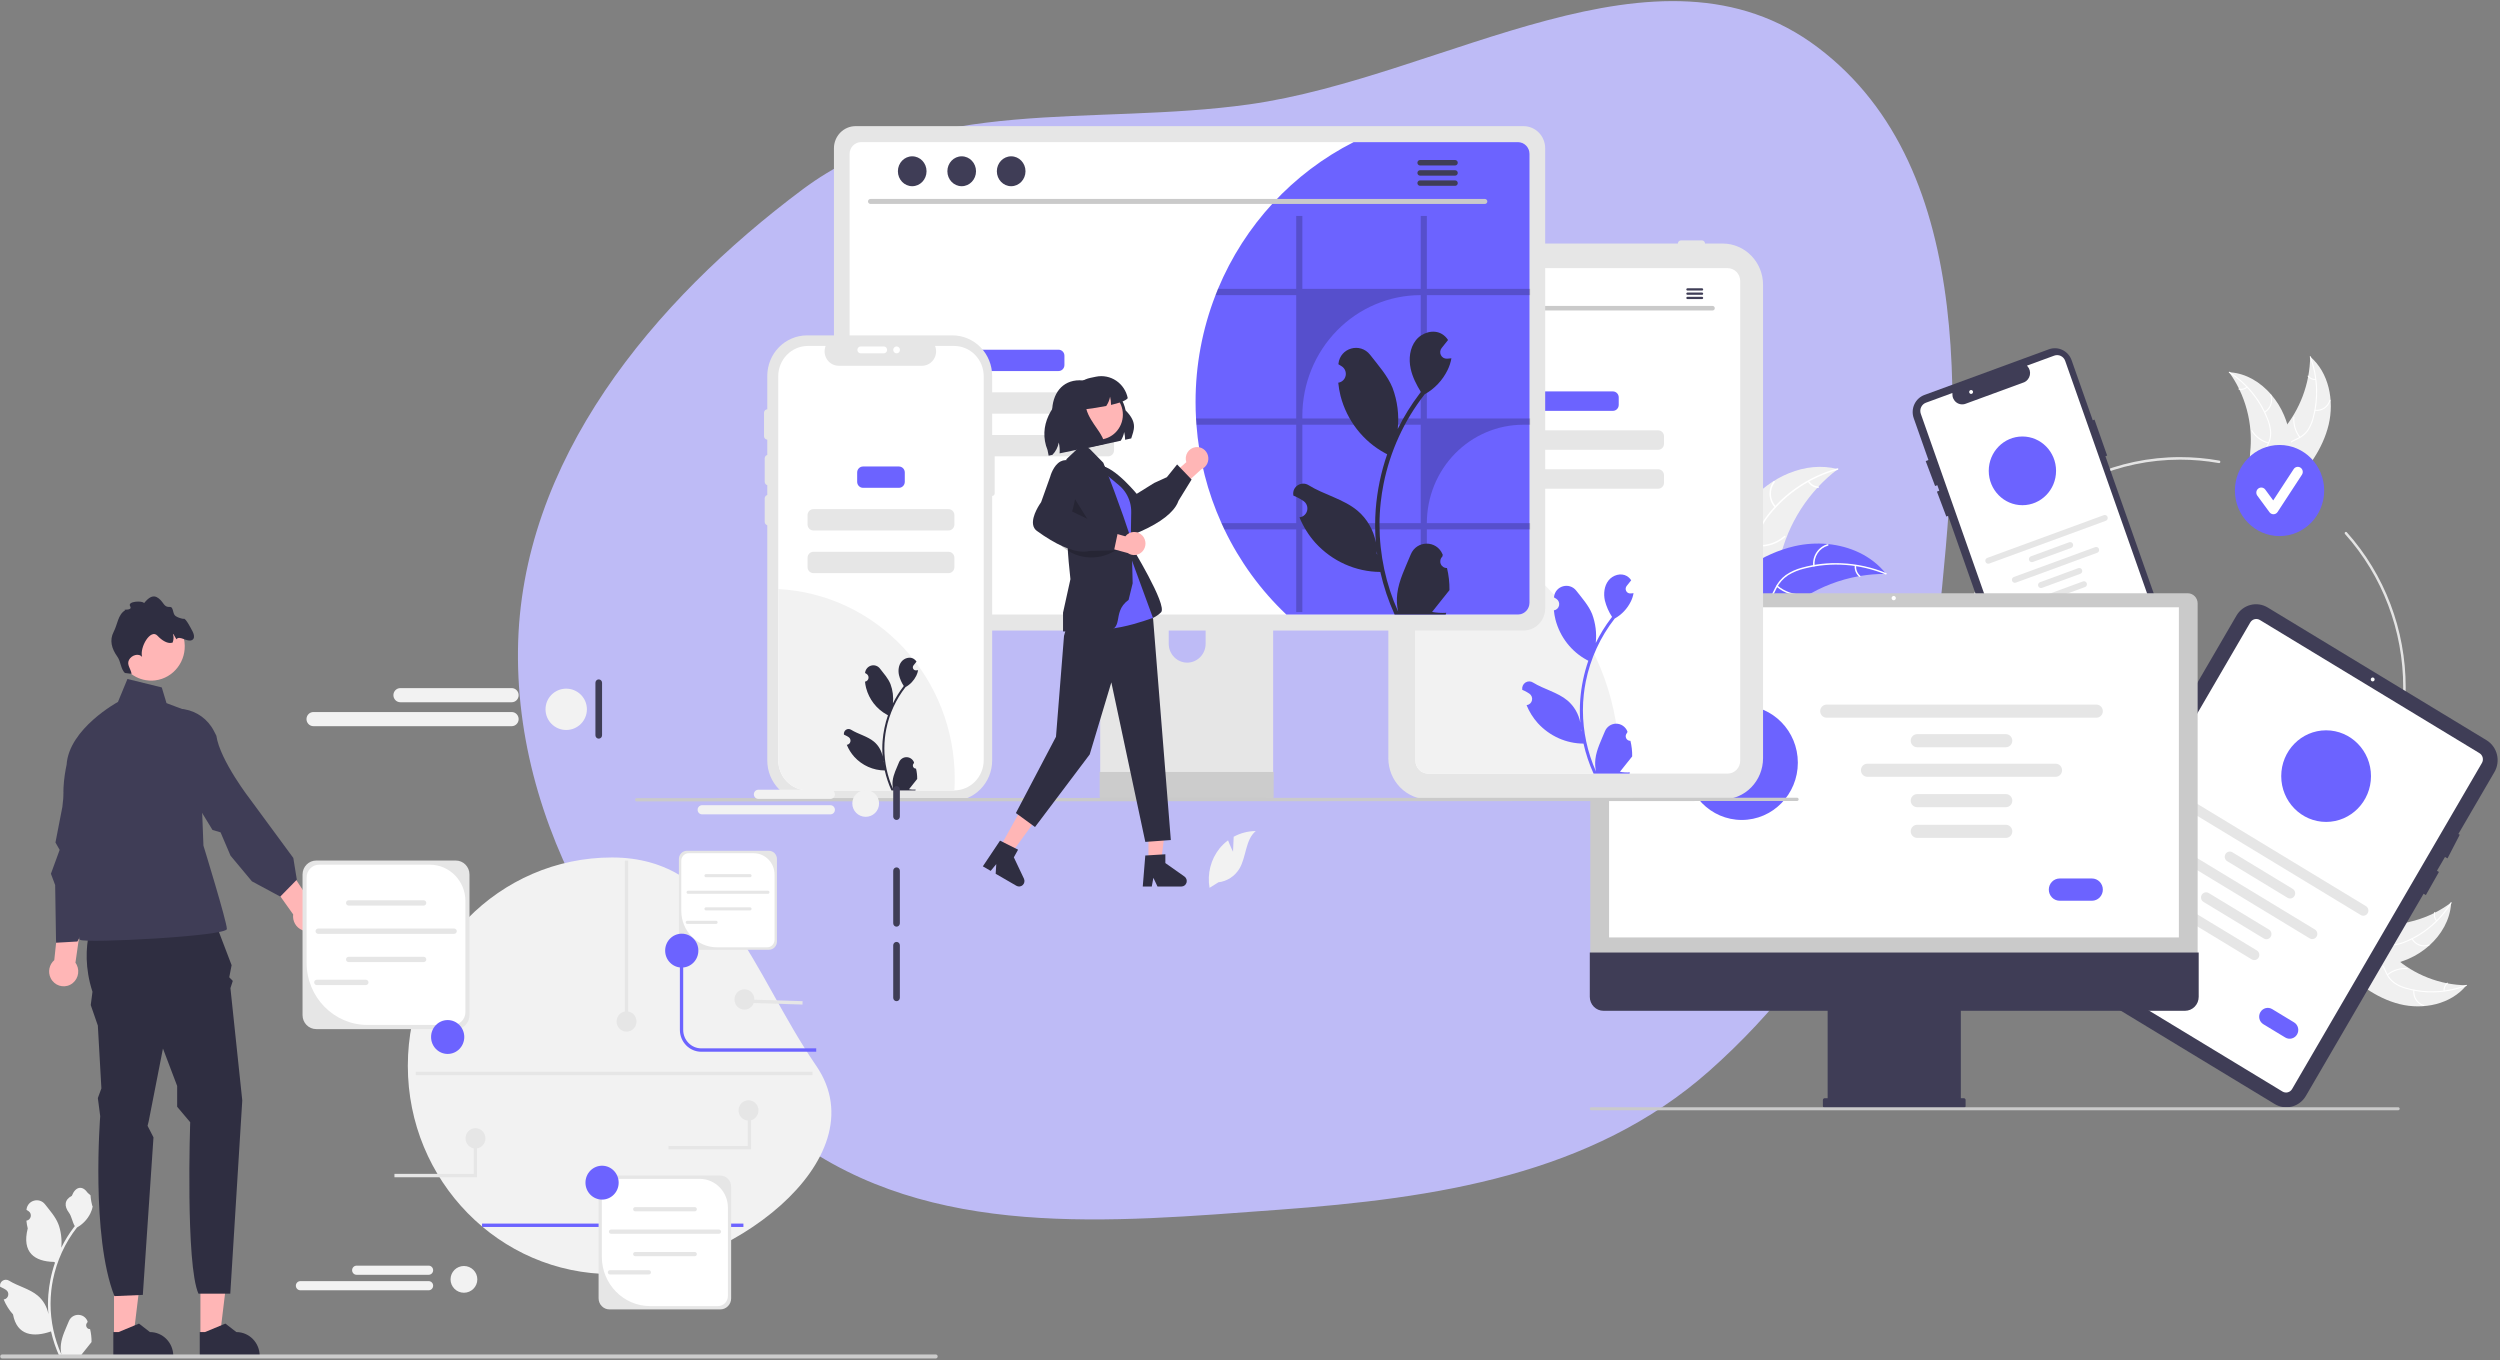 <svg width="792" height="431" viewBox="0 0 792 431" fill="none" xmlns="http://www.w3.org/2000/svg">
  <rect x="0" y="0" width="792" height="431" fill="#808080" stroke="none"/>
  <g clip-path="url(#clip0_1_767)">
    <path fill-rule="evenodd" clip-rule="evenodd" d="M575.933 15.061C627.281 53.886 620.822 133.908 614.002 198.178C608.166 253.178 582.385 303.023 541.535 339.234C504.27 372.269 454.778 379.596 405.238 383.239C351.534 387.187 294.994 392.839 251.104 360.587C201.885 324.419 163.444 267.447 164.094 206.038C164.729 146.011 206.926 95.364 254.285 59.99C294.32 30.087 346.255 39.98 395.655 33.08C457.817 24.397 525.259 -23.255 575.933 15.061Z" fill="#BEBBF6"/>
  </g>
  <g clip-path="url(#clip1_1_767)">
    <path d="M737.708 134.58C739.546 126.931 737.798 118.009 731.861 112.978C731.745 121.542 728.665 129.788 723.165 136.258C721.035 138.745 718.412 141.285 718.309 144.586C718.245 146.641 719.227 148.614 720.581 150.135C721.935 151.657 723.643 152.795 725.331 153.917L725.579 154.363C731.012 148.77 735.87 142.23 737.708 134.58Z" fill="#F0F0F0"/>
    <path d="M731.742 113.089C734.019 119.18 734.357 125.849 732.71 132.147C732.379 133.51 731.839 134.81 731.111 136.001C730.365 137.138 729.335 138.05 728.127 138.643C727.011 139.219 725.805 139.676 724.846 140.518C724.361 140.957 723.973 141.495 723.706 142.098C723.44 142.701 723.301 143.354 723.3 144.015C723.253 145.662 723.79 147.228 724.366 148.741C725.007 150.421 725.698 152.155 725.55 153.994C725.532 154.217 725.871 154.232 725.889 154.009C726.147 150.81 724.018 148.107 723.68 145.004C723.523 143.556 723.792 142.051 724.841 140.995C725.758 140.072 727.002 139.599 728.136 139.026C729.323 138.466 730.357 137.617 731.148 136.554C731.933 135.405 732.521 134.128 732.886 132.777C733.756 129.75 734.154 126.603 734.066 123.449C733.984 119.85 733.3 116.292 732.043 112.928C731.965 112.72 731.665 112.883 731.742 113.089Z" fill="white"/>
    <path d="M733.357 130.151C734.43 130.29 735.516 130.035 736.422 129.432C737.328 128.828 737.994 127.916 738.302 126.858C738.363 126.643 738.04 126.536 737.978 126.75C737.693 127.736 737.073 128.586 736.228 129.146C735.384 129.706 734.371 129.94 733.373 129.804C733.156 129.775 733.141 130.122 733.357 130.151Z" fill="white"/>
    <path d="M728.73 138.427C727.36 136.656 726.694 134.423 726.866 132.173C726.883 131.951 726.543 131.935 726.526 132.158C726.352 134.499 727.049 136.821 728.479 138.661C728.615 138.836 728.866 138.601 728.73 138.427Z" fill="white"/>
    <path d="M733.574 120.043C733.148 120.077 732.721 120.003 732.329 119.828C731.938 119.652 731.596 119.379 731.333 119.035C731.199 118.858 730.949 119.094 731.082 119.269C731.374 119.648 731.752 119.948 732.184 120.144C732.616 120.339 733.088 120.423 733.559 120.389C733.604 120.39 733.647 120.373 733.68 120.343C733.713 120.312 733.733 120.269 733.737 120.224C733.738 120.178 733.722 120.133 733.692 120.099C733.662 120.065 733.619 120.045 733.574 120.043Z" fill="white"/>
    <path d="M706.187 117.93C706.268 118.043 706.349 118.156 706.428 118.271C707.505 119.795 708.459 121.405 709.281 123.087C709.346 123.216 709.411 123.348 709.473 123.478C711.409 127.551 712.589 131.955 712.95 136.466C713.092 138.262 713.101 140.066 712.975 141.862C712.801 144.344 712.419 147.02 713.04 149.347C713.102 149.59 713.179 149.83 713.27 150.063L725.026 154.637C725.058 154.634 725.089 154.633 725.121 154.63L725.582 154.834C725.595 154.742 725.606 154.646 725.619 154.554C725.627 154.501 725.632 154.446 725.64 154.393C725.644 154.357 725.648 154.321 725.654 154.289C725.655 154.277 725.657 154.265 725.657 154.255C725.663 154.223 725.665 154.193 725.67 154.163C725.735 153.627 725.797 153.09 725.854 152.551C725.855 152.548 725.855 152.548 725.854 152.545C726.333 148.444 726.334 144.3 725.857 140.199C725.841 140.076 725.826 139.952 725.805 139.827C725.558 137.998 725.164 136.193 724.629 134.429C724.333 133.464 723.989 132.515 723.599 131.585C722.586 129.186 721.21 126.964 719.521 125.001C716.153 121.089 711.596 118.319 706.571 117.954C706.443 117.944 706.317 117.936 706.187 117.93Z" fill="#F0F0F0"/>
    <path d="M706.157 118.092C711.568 121.557 715.772 126.673 718.172 132.714C718.711 134.006 719.048 135.376 719.169 136.774C719.244 138.14 718.959 139.501 718.344 140.717C717.793 141.862 717.1 142.968 716.831 144.23C716.703 144.879 716.71 145.547 716.853 146.192C716.996 146.837 717.27 147.443 717.659 147.972C718.594 149.316 719.946 150.237 721.299 151.09C722.801 152.038 724.376 152.998 725.342 154.557C725.459 154.746 725.74 154.55 725.623 154.361C723.941 151.648 720.647 150.799 718.546 148.528C717.566 147.469 716.893 146.102 717.108 144.614C717.296 143.313 718.01 142.172 718.578 141.017C719.195 139.84 719.52 138.527 719.525 137.192C719.474 135.792 719.19 134.412 718.684 133.109C717.593 130.158 716.054 127.4 714.123 124.937C711.935 122.113 709.29 119.692 706.302 117.778C706.117 117.66 705.973 117.975 706.157 118.092Z" fill="white"/>
    <path d="M717.511 130.723C718.45 130.174 719.167 129.303 719.534 128.265C719.901 127.226 719.895 126.089 719.516 125.055C719.439 124.846 719.117 124.959 719.195 125.168C719.549 126.13 719.555 127.19 719.211 128.156C718.867 129.122 718.196 129.931 717.319 130.436C717.129 130.546 717.322 130.832 717.511 130.723Z" fill="white"/>
    <path d="M718.699 140.174C716.56 139.602 714.711 138.228 713.521 136.326C713.403 136.138 713.123 136.334 713.24 136.523C714.483 138.499 716.409 139.925 718.636 140.515C718.848 140.571 718.91 140.23 718.699 140.174Z" fill="white"/>
    <path d="M711.722 122.518C711.402 122.808 711.017 123.011 710.601 123.111C710.185 123.211 709.751 123.204 709.338 123.091C709.127 123.032 709.066 123.374 709.276 123.432C709.732 123.555 710.211 123.563 710.671 123.453C711.131 123.344 711.558 123.121 711.914 122.804C711.95 122.777 711.975 122.738 711.983 122.693C711.991 122.648 711.982 122.602 711.958 122.563C711.933 122.525 711.893 122.499 711.849 122.491C711.805 122.483 711.759 122.492 711.722 122.518Z" fill="white"/>
    <path d="M690.643 290.725C651.228 290.725 619.161 257.997 619.161 217.77C619.161 177.542 651.228 144.814 690.643 144.814C694.81 144.814 698.969 145.182 703.074 145.914C703.125 145.923 703.174 145.942 703.218 145.97C703.262 145.999 703.3 146.035 703.329 146.079C703.359 146.122 703.381 146.171 703.392 146.223C703.403 146.275 703.404 146.328 703.395 146.38C703.386 146.433 703.367 146.482 703.34 146.527C703.312 146.572 703.275 146.611 703.233 146.641C703.19 146.671 703.142 146.693 703.092 146.704C703.041 146.716 702.988 146.717 702.937 146.708C698.878 145.984 694.764 145.62 690.643 145.62C651.663 145.62 619.951 177.986 619.951 217.77C619.951 257.553 651.663 289.919 690.643 289.919C729.622 289.919 761.334 257.553 761.334 217.77C761.352 199.788 754.773 182.451 742.893 169.172C742.823 169.093 742.787 168.989 742.792 168.882C742.797 168.776 742.843 168.676 742.92 168.604C742.997 168.533 743.099 168.495 743.204 168.499C743.308 168.504 743.406 168.551 743.477 168.629C755.489 182.056 762.142 199.587 762.124 217.77C762.124 257.997 730.058 290.725 690.643 290.725Z" fill="#E4E4E4"/>
    <path d="M722.161 169.835C729.971 169.835 736.303 163.373 736.303 155.401C736.303 147.429 729.971 140.967 722.161 140.967C714.35 140.967 708.018 147.429 708.018 155.401C708.018 163.373 714.35 169.835 722.161 169.835Z" fill="#6C63FF"/>
    <path d="M720.231 162.913C719.987 162.913 719.746 162.855 719.528 162.744C719.309 162.632 719.119 162.47 718.973 162.271L715.114 157.02C714.99 156.852 714.9 156.66 714.849 156.456C714.798 156.251 714.786 156.039 714.816 155.83C714.845 155.621 714.914 155.42 715.019 155.239C715.125 155.058 715.264 154.899 715.429 154.773C715.594 154.646 715.782 154.554 715.983 154.502C716.183 154.449 716.391 154.438 716.595 154.468C716.8 154.498 716.997 154.568 717.174 154.676C717.352 154.783 717.508 154.925 717.631 155.094L720.156 158.529L726.639 148.603C726.871 148.251 727.231 148.006 727.639 147.923C728.048 147.841 728.471 147.927 728.818 148.162C729.164 148.398 729.405 148.764 729.487 149.181C729.57 149.597 729.487 150.03 729.257 150.385L721.54 162.198C721.401 162.412 721.213 162.588 720.993 162.713C720.773 162.837 720.526 162.906 720.275 162.913C720.26 162.913 720.246 162.913 720.231 162.913Z" fill="white"/>
    <path d="M688.804 206.448L666.994 144.524L667.547 144.321L663.537 132.932L662.983 133.135L656.287 114.122C656.037 113.412 655.652 112.759 655.155 112.201C654.658 111.643 654.058 111.19 653.389 110.868C652.72 110.546 651.996 110.362 651.257 110.326C650.519 110.29 649.78 110.403 649.085 110.659L609.658 125.123C608.963 125.378 608.323 125.771 607.776 126.278C607.229 126.786 606.785 127.398 606.47 128.081C606.155 128.763 605.974 129.503 605.939 130.256C605.904 131.01 606.014 131.764 606.265 132.474L610.933 145.73L610.06 146.074L613.04 153.973L613.74 153.698L614.358 155.455L613.614 155.747L616.594 163.646L617.164 163.422L638.781 224.799C639.03 225.51 639.414 226.164 639.911 226.723C640.408 227.282 641.008 227.736 641.678 228.057C642.347 228.379 643.072 228.563 643.811 228.598C644.549 228.634 645.288 228.52 645.984 228.263L685.41 213.799C686.814 213.282 687.96 212.217 688.596 210.839C689.232 209.461 689.307 207.882 688.804 206.448Z" fill="#3F3D56"/>
    <path d="M643.91 226.222C643.355 226.221 642.814 226.045 642.36 225.719C641.906 225.393 641.561 224.932 641.373 224.398L608.513 131.099C608.271 130.411 608.307 129.654 608.612 128.994C608.917 128.333 609.466 127.823 610.14 127.576L618.528 124.499L618.516 124.798C618.494 125.318 618.598 125.836 618.819 126.305C619.039 126.774 619.37 127.181 619.78 127.489C620.191 127.798 620.67 127.998 621.175 128.073C621.679 128.148 622.194 128.095 622.674 127.919L641.291 121.089C641.741 120.879 642.135 120.564 642.443 120.169C642.751 119.774 642.964 119.311 643.064 118.817C643.162 118.331 643.147 117.829 643.02 117.35C642.892 116.871 642.655 116.43 642.329 116.062L642.132 115.839L650.797 112.66C651.471 112.414 652.212 112.451 652.859 112.762C653.506 113.073 654.006 113.634 654.248 114.32L685.599 203.336C686.239 205.16 686.144 207.168 685.335 208.92C684.526 210.672 683.069 212.025 681.284 212.682L644.824 226.058C644.531 226.166 644.222 226.222 643.91 226.222Z" fill="white"/>
    <path d="M640.698 160.046C646.587 160.046 651.361 155.174 651.361 149.163C651.361 143.153 646.587 138.281 640.698 138.281C634.809 138.281 630.035 143.153 630.035 149.163C630.035 155.174 634.809 160.046 640.698 160.046Z" fill="#6C63FF"/>
    <path d="M667.121 164.99L630.194 178.537C630.079 178.579 629.956 178.598 629.834 178.593C629.711 178.587 629.591 178.557 629.48 178.503C629.369 178.45 629.269 178.375 629.187 178.282C629.104 178.19 629.04 178.082 628.999 177.964C628.957 177.846 628.939 177.721 628.945 177.596C628.951 177.471 628.981 177.348 629.033 177.235C629.086 177.122 629.16 177.02 629.25 176.936C629.341 176.852 629.448 176.787 629.563 176.745L666.49 163.198C666.722 163.113 666.978 163.126 667.201 163.234C667.425 163.342 667.597 163.536 667.68 163.773C667.764 164.01 667.752 164.271 667.647 164.499C667.542 164.728 667.353 164.904 667.121 164.99Z" fill="#E6E6E6"/>
    <path d="M656.155 173.579L644.009 178.035C643.893 178.078 643.771 178.097 643.648 178.091C643.526 178.085 643.406 178.055 643.295 178.001C643.184 177.948 643.084 177.873 643.001 177.781C642.919 177.688 642.855 177.58 642.814 177.462C642.772 177.344 642.754 177.219 642.76 177.094C642.766 176.969 642.796 176.846 642.848 176.733C642.9 176.62 642.974 176.519 643.065 176.434C643.156 176.35 643.262 176.285 643.377 176.243L655.524 171.787C655.756 171.702 656.013 171.714 656.237 171.822C656.46 171.93 656.633 172.124 656.717 172.361C656.801 172.599 656.788 172.861 656.683 173.089C656.577 173.317 656.387 173.494 656.155 173.579Z" fill="#E6E6E6"/>
    <path d="M659.044 181.782L646.897 186.238C646.782 186.28 646.66 186.299 646.538 186.293C646.415 186.287 646.295 186.257 646.184 186.203C646.074 186.15 645.974 186.075 645.892 185.982C645.809 185.89 645.746 185.782 645.704 185.664C645.663 185.546 645.644 185.422 645.65 185.297C645.656 185.172 645.686 185.049 645.738 184.936C645.79 184.823 645.864 184.722 645.955 184.638C646.045 184.554 646.151 184.489 646.266 184.446L658.413 179.99C658.645 179.905 658.902 179.917 659.126 180.025C659.349 180.133 659.522 180.326 659.606 180.564C659.69 180.802 659.677 181.063 659.572 181.292C659.466 181.52 659.276 181.697 659.044 181.782Z" fill="#E6E6E6"/>
    <path d="M660.523 185.983L648.377 190.439C648.262 190.482 648.139 190.501 648.017 190.495C647.894 190.49 647.774 190.459 647.663 190.406C647.552 190.353 647.452 190.278 647.37 190.185C647.287 190.092 647.223 189.984 647.182 189.866C647.14 189.748 647.122 189.623 647.128 189.498C647.134 189.373 647.164 189.251 647.216 189.137C647.269 189.024 647.342 188.923 647.433 188.839C647.524 188.755 647.631 188.69 647.746 188.648L659.892 184.192C660.008 184.149 660.13 184.13 660.253 184.136C660.375 184.142 660.495 184.172 660.606 184.225C660.717 184.278 660.817 184.353 660.9 184.446C660.982 184.539 661.046 184.647 661.088 184.765C661.129 184.883 661.147 185.008 661.141 185.133C661.136 185.258 661.106 185.38 661.053 185.493C661.001 185.607 660.927 185.708 660.836 185.792C660.745 185.876 660.639 185.941 660.523 185.983Z" fill="#E6E6E6"/>
    <path d="M664.391 175.124L638.621 184.578C638.505 184.621 638.383 184.64 638.261 184.634C638.138 184.628 638.018 184.598 637.907 184.545C637.796 184.491 637.696 184.416 637.614 184.324C637.531 184.231 637.467 184.123 637.426 184.005C637.384 183.887 637.366 183.762 637.372 183.637C637.378 183.512 637.408 183.389 637.46 183.276C637.512 183.163 637.586 183.062 637.677 182.977C637.768 182.893 637.874 182.828 637.99 182.786L663.76 173.332C663.875 173.29 663.998 173.271 664.12 173.276C664.243 173.282 664.363 173.313 664.474 173.366C664.585 173.419 664.685 173.494 664.767 173.587C664.85 173.679 664.914 173.788 664.955 173.905C664.997 174.023 665.015 174.148 665.009 174.273C665.003 174.398 664.973 174.521 664.921 174.634C664.868 174.747 664.794 174.849 664.703 174.933C664.613 175.017 664.506 175.082 664.391 175.124Z" fill="#E6E6E6"/>
    <path d="M659.2 196.182L654.79 197.8C654.394 197.945 653.958 197.924 653.578 197.741C653.198 197.558 652.904 197.228 652.762 196.824C652.62 196.42 652.64 195.975 652.819 195.587C652.999 195.199 653.321 194.899 653.717 194.754L658.127 193.136C658.523 192.991 658.959 193.012 659.339 193.195C659.719 193.378 660.013 193.708 660.155 194.112C660.297 194.516 660.277 194.96 660.098 195.349C659.918 195.737 659.596 196.037 659.2 196.182Z" fill="#6C63FF"/>
    <path d="M624.446 124.801C624.785 124.801 625.06 124.52 625.06 124.175C625.06 123.829 624.785 123.549 624.446 123.549C624.108 123.549 623.833 123.829 623.833 124.175C623.833 124.52 624.108 124.801 624.446 124.801Z" fill="white"/>
    <path d="M553.913 159.38C560.787 151.122 571.94 145.917 582.223 148.615C572.962 155.652 566.438 165.806 563.806 177.279C562.806 181.707 562.146 186.739 558.623 189.519C556.431 191.248 553.484 191.721 550.73 191.407C547.977 191.093 545.356 190.068 542.771 189.051L542.083 189.129C543.812 178.438 547.039 167.638 553.913 159.38Z" fill="#F0F0F0"/>
    <path d="M582.197 148.841C573.708 151.161 566.151 156.152 560.6 163.105C559.379 164.581 558.393 166.243 557.679 168.031C557.039 169.796 556.874 171.704 557.2 173.557C557.471 175.29 557.944 177.031 557.797 178.802C557.708 179.707 557.433 180.582 556.99 181.371C556.547 182.16 555.945 182.845 555.224 183.38C553.462 184.761 551.319 185.413 549.202 185.976C546.851 186.602 544.4 187.214 542.51 188.865C542.282 189.065 541.991 188.691 542.219 188.491C545.506 185.619 550.175 185.862 553.837 183.744C555.546 182.756 556.973 181.236 557.28 179.192C557.549 177.404 557.063 175.608 556.774 173.855C556.429 172.053 556.523 170.192 557.045 168.435C557.668 166.615 558.589 164.916 559.77 163.412C562.375 159.982 565.492 156.992 569.007 154.55C573.004 151.741 577.443 149.65 582.13 148.369C582.421 148.289 582.485 148.763 582.197 148.841Z" fill="white"/>
    <path d="M562.258 160.759C561.242 159.65 560.645 158.209 560.573 156.692C560.502 155.175 560.962 153.681 561.87 152.478C562.054 152.236 562.432 152.517 562.248 152.76C561.4 153.879 560.972 155.27 561.041 156.682C561.111 158.095 561.672 159.435 562.625 160.462C562.832 160.685 562.464 160.981 562.258 160.759Z" fill="white"/>
    <path d="M556.95 172.696C559.989 172.827 562.964 171.784 565.283 169.776C565.513 169.576 565.804 169.951 565.574 170.15C563.157 172.235 560.058 173.314 556.896 173.171C556.595 173.157 556.65 172.682 556.95 172.696Z" fill="white"/>
    <path d="M573.124 152.362C573.43 152.875 573.856 153.302 574.363 153.605C574.871 153.909 575.444 154.079 576.032 154.1C576.333 154.11 576.278 154.584 575.978 154.574C575.329 154.548 574.696 154.359 574.135 154.026C573.573 153.692 573.101 153.223 572.758 152.659C572.721 152.609 572.705 152.546 572.712 152.484C572.719 152.422 572.749 152.364 572.796 152.324C572.844 152.285 572.906 152.267 572.968 152.274C573.029 152.281 573.085 152.313 573.124 152.362Z" fill="white"/>
    <path d="M597.513 181.819C597.324 181.819 597.136 181.818 596.945 181.82C594.412 181.823 591.884 182.036 589.385 182.457C589.192 182.487 588.996 182.52 588.803 182.555C582.794 183.634 577.033 185.843 571.813 189.069C569.737 190.355 567.76 191.8 565.899 193.392C563.329 195.59 560.714 198.183 557.672 199.352C557.356 199.478 557.033 199.583 556.704 199.668L542.23 189.979C542.208 189.94 542.183 189.904 542.161 189.865L541.566 189.506C541.656 189.417 541.752 189.326 541.842 189.237C541.894 189.186 541.95 189.136 542.002 189.084C542.038 189.05 542.074 189.017 542.104 188.984C542.116 188.973 542.128 188.961 542.138 188.953C542.168 188.921 542.2 188.894 542.228 188.864C542.761 188.358 543.299 187.855 543.84 187.355C543.84 187.355 543.843 187.352 543.848 187.351C547.986 183.55 552.471 180.069 557.331 177.394C557.477 177.313 557.625 177.229 557.778 177.153C559.975 175.96 562.265 174.951 564.623 174.138C565.916 173.697 567.229 173.324 568.559 173.018C571.996 172.236 575.533 172.011 579.039 172.35C586.028 173.028 592.727 175.979 597.177 181.402C597.29 181.54 597.401 181.677 597.513 181.819Z" fill="#6C63FF"/>
    <path d="M597.36 181.985C589.213 178.621 580.235 177.963 571.701 180.103C569.856 180.531 568.088 181.252 566.463 182.242C564.911 183.258 563.653 184.679 562.821 186.359C562.015 187.909 561.366 189.59 560.204 190.913C559.599 191.582 558.863 192.112 558.044 192.469C557.224 192.827 556.34 193.004 555.449 192.988C553.228 193.008 551.132 192.212 549.109 191.361C546.863 190.416 544.545 189.398 542.062 189.555C541.761 189.574 541.75 189.097 542.05 189.078C546.369 188.804 549.953 191.867 554.126 192.427C556.073 192.688 558.11 192.351 559.561 190.907C560.831 189.645 561.502 187.912 562.305 186.335C563.093 184.684 564.265 183.256 565.719 182.174C567.29 181.103 569.027 180.314 570.857 179.838C574.961 178.7 579.214 178.228 583.461 178.439C588.309 178.652 593.086 179.71 597.585 181.567C597.864 181.682 597.636 182.099 597.36 181.985Z" fill="white"/>
    <path d="M574.409 179.249C574.252 177.739 574.626 176.221 575.463 174.966C576.301 173.711 577.549 172.801 578.984 172.398C579.274 172.318 579.411 172.775 579.12 172.856C577.783 173.228 576.621 174.076 575.843 175.246C575.065 176.416 574.722 177.832 574.877 179.237C574.911 179.542 574.443 179.553 574.409 179.249Z" fill="white"/>
    <path d="M563.129 185.518C565.478 187.49 568.469 188.486 571.506 188.307C571.807 188.289 571.818 188.767 571.518 188.785C568.357 188.965 565.247 187.922 562.807 185.864C562.574 185.668 562.898 185.323 563.129 185.518Z" fill="white"/>
    <path d="M588.039 179.221C587.98 179.819 588.068 180.421 588.294 180.975C588.521 181.529 588.878 182.017 589.335 182.396C589.57 182.589 589.246 182.934 589.012 182.742C588.51 182.322 588.116 181.782 587.864 181.171C587.613 180.559 587.512 179.894 587.571 179.234C587.571 179.171 587.595 179.111 587.637 179.065C587.68 179.02 587.737 178.992 587.799 178.989C587.861 178.988 587.921 179.011 587.966 179.055C588.01 179.098 588.037 179.158 588.039 179.221Z" fill="white"/>
    <path d="M760.208 318.104C767.703 319.98 776.445 318.196 781.375 312.137C772.983 312.018 764.903 308.875 758.565 303.261C756.128 301.088 753.639 298.411 750.404 298.305C748.392 298.24 746.458 299.243 744.968 300.624C743.477 302.006 742.361 303.75 741.263 305.472L740.825 305.725C746.306 311.27 752.713 316.228 760.208 318.104Z" fill="#F0F0F0"/>
    <path d="M781.265 312.015C775.297 314.339 768.764 314.685 762.592 313.003C761.257 312.665 759.983 312.114 758.816 311.371C757.702 310.61 756.809 309.558 756.228 308.325C755.664 307.187 755.216 305.955 754.39 304.977C753.96 304.482 753.433 304.086 752.843 303.814C752.252 303.542 751.612 303.4 750.964 303.399C749.35 303.351 747.816 303.899 746.334 304.487C744.688 305.141 742.989 305.846 741.187 305.695C740.969 305.677 740.954 306.024 741.172 306.042C744.307 306.305 746.955 304.132 749.995 303.787C751.414 303.626 752.889 303.901 753.923 304.971C754.828 305.908 755.291 307.177 755.852 308.335C756.402 309.546 757.233 310.602 758.274 311.409C759.4 312.211 760.652 312.81 761.975 313.183C764.941 314.071 768.025 314.477 771.114 314.387C774.641 314.304 778.127 313.605 781.423 312.322C781.627 312.243 781.468 311.936 781.265 312.015Z" fill="white"/>
    <path d="M764.548 313.664C764.412 314.759 764.662 315.868 765.253 316.792C765.844 317.716 766.738 318.396 767.775 318.71C767.985 318.773 768.09 318.443 767.88 318.38C766.914 318.089 766.082 317.456 765.533 316.594C764.984 315.732 764.755 314.698 764.888 313.68C764.916 313.458 764.576 313.444 764.548 313.664Z" fill="white"/>
    <path d="M756.439 308.941C758.175 307.543 760.362 306.863 762.567 307.038C762.785 307.056 762.8 306.709 762.582 306.691C760.288 306.514 758.013 307.225 756.21 308.685C756.038 308.824 756.269 309.079 756.439 308.941Z" fill="white"/>
    <path d="M774.452 313.886C774.418 313.451 774.491 313.014 774.663 312.615C774.835 312.216 775.102 311.866 775.439 311.598C775.613 311.461 775.382 311.206 775.21 311.342C774.839 311.64 774.545 312.026 774.353 312.467C774.162 312.907 774.079 313.389 774.112 313.87C774.112 313.916 774.128 313.96 774.158 313.993C774.188 314.027 774.23 314.048 774.275 314.051C774.32 314.053 774.363 314.037 774.397 314.006C774.43 313.975 774.45 313.932 774.452 313.886Z" fill="white"/>
    <path d="M776.522 285.934C776.412 286.016 776.301 286.098 776.188 286.18C774.695 287.279 773.117 288.253 771.47 289.091C771.343 289.158 771.214 289.224 771.086 289.287C767.096 291.263 762.781 292.467 758.36 292.836C756.601 292.981 754.834 292.99 753.073 292.861C750.642 292.683 748.02 292.293 745.74 292.927C745.502 292.991 745.267 293.069 745.038 293.162L740.557 305.161C740.56 305.194 740.561 305.225 740.564 305.258L740.363 305.729C740.454 305.742 740.548 305.753 740.638 305.766C740.69 305.774 740.744 305.779 740.796 305.787C740.831 305.791 740.867 305.796 740.898 305.802C740.91 305.803 740.922 305.805 740.931 305.805C740.962 305.811 740.992 305.813 741.021 305.818C741.546 305.884 742.073 305.947 742.601 306.006C742.603 306.007 742.603 306.007 742.607 306.006C746.625 306.495 750.685 306.496 754.703 306.008C754.823 305.992 754.945 305.977 755.067 305.956C756.86 305.703 758.629 305.302 760.357 304.756C761.302 304.453 762.232 304.103 763.143 303.704C765.494 302.671 767.671 301.266 769.594 299.542C773.427 296.105 776.141 291.454 776.499 286.326C776.508 286.194 776.516 286.066 776.522 285.934Z" fill="#F0F0F0"/>
    <path d="M776.363 285.902C772.969 291.425 767.956 295.716 762.037 298.165C760.771 298.716 759.429 299.059 758.059 299.183C756.721 299.259 755.387 298.969 754.196 298.341C753.074 297.779 751.99 297.071 750.753 296.797C750.118 296.666 749.463 296.674 748.831 296.819C748.2 296.965 747.605 297.245 747.087 297.642C745.77 298.596 744.868 299.976 744.032 301.356C743.103 302.889 742.163 304.497 740.635 305.483C740.45 305.603 740.642 305.889 740.827 305.77C743.485 304.053 744.318 300.691 746.542 298.548C747.58 297.547 748.92 296.86 750.377 297.079C751.652 297.271 752.77 298 753.901 298.58C755.055 299.209 756.341 299.541 757.649 299.546C759.021 299.494 760.374 299.204 761.65 298.688C764.542 297.575 767.244 296.004 769.657 294.033C772.424 291.8 774.796 289.1 776.671 286.051C776.787 285.862 776.478 285.715 776.363 285.902Z" fill="white"/>
    <path d="M763.988 297.491C764.526 298.449 765.379 299.181 766.396 299.555C767.414 299.93 768.528 299.924 769.541 299.537C769.746 299.458 769.635 299.13 769.43 299.209C768.488 299.571 767.449 299.577 766.503 299.226C765.556 298.875 764.764 298.19 764.269 297.295C764.161 297.1 763.881 297.298 763.988 297.491Z" fill="white"/>
    <path d="M754.728 298.703C755.288 296.52 756.634 294.633 758.498 293.418C758.682 293.298 758.49 293.012 758.305 293.132C756.369 294.4 754.972 296.366 754.393 298.639C754.338 298.856 754.673 298.918 754.728 298.703Z" fill="white"/>
    <path d="M772.027 291.582C771.743 291.256 771.543 290.863 771.445 290.438C771.347 290.013 771.354 289.57 771.466 289.149C771.523 288.933 771.189 288.871 771.131 289.086C771.011 289.552 771.003 290.041 771.111 290.51C771.218 290.979 771.436 291.415 771.746 291.778C771.773 291.815 771.812 291.84 771.856 291.849C771.9 291.857 771.945 291.848 771.983 291.824C772.02 291.797 772.045 291.757 772.053 291.712C772.062 291.667 772.052 291.62 772.027 291.582Z" fill="white"/>
    <path d="M790.241 244.579L778.812 264.209L779.247 264.443L775.376 271.932L774.571 271.496L772.027 275.861L772.659 276.232L768.512 283.56L767.794 283.137L730.501 347.192C729.523 348.869 727.933 350.081 726.081 350.562C724.228 351.043 722.264 350.755 720.62 349.76L651.291 307.716C649.648 306.718 648.461 305.095 647.989 303.205C647.517 301.314 647.8 299.309 648.775 297.631L708.516 195.018C709.494 193.342 711.083 192.13 712.936 191.649C714.788 191.167 716.752 191.456 718.397 192.451L787.726 234.495C789.368 235.493 790.554 237.116 791.026 239.006C791.498 240.897 791.215 242.901 790.241 244.579Z" fill="#3F3D56"/>
    <path d="M723.091 345.799L653.518 303.607C653.011 303.299 652.645 302.799 652.5 302.217C652.355 301.634 652.442 301.016 652.742 300.499L712.879 197.203C713.18 196.686 713.671 196.313 714.242 196.164C714.813 196.016 715.418 196.105 715.925 196.412L785.498 238.603C786.004 238.911 786.37 239.411 786.515 239.994C786.661 240.577 786.574 241.195 786.273 241.712L726.137 345.008C725.835 345.524 725.345 345.898 724.774 346.046C724.203 346.194 723.598 346.106 723.091 345.799Z" fill="white"/>
    <path d="M751.67 215.875C752.008 215.875 752.283 215.595 752.283 215.249C752.283 214.903 752.008 214.623 751.67 214.623C751.331 214.623 751.056 214.903 751.056 215.249C751.056 215.595 751.331 215.875 751.67 215.875Z" fill="white"/>
    <path d="M747.874 289.869L689.798 254.65C689.616 254.54 689.456 254.395 689.329 254.223C689.202 254.05 689.11 253.854 689.057 253.645C689.005 253.436 688.993 253.219 689.023 253.005C689.053 252.791 689.124 252.586 689.232 252.401C689.34 252.215 689.483 252.053 689.652 251.924C689.822 251.795 690.014 251.702 690.219 251.649C690.424 251.596 690.638 251.585 690.847 251.616C691.056 251.648 691.257 251.721 691.438 251.832L749.514 287.052C749.697 287.161 749.856 287.306 749.983 287.479C750.11 287.651 750.202 287.847 750.255 288.056C750.307 288.265 750.319 288.483 750.289 288.697C750.259 288.91 750.188 289.115 750.08 289.301C749.972 289.486 749.829 289.648 749.66 289.777C749.49 289.906 749.298 290 749.093 290.053C748.888 290.106 748.675 290.117 748.465 290.085C748.256 290.054 748.055 289.98 747.874 289.869Z" fill="#E6E6E6"/>
    <path d="M724.684 284.412L705.582 272.827C705.4 272.717 705.242 272.572 705.116 272.4C704.989 272.227 704.897 272.031 704.845 271.823C704.793 271.614 704.782 271.397 704.812 271.184C704.842 270.971 704.913 270.766 705.021 270.581C705.129 270.396 705.271 270.234 705.44 270.106C705.609 269.977 705.801 269.883 706.006 269.83C706.21 269.777 706.423 269.765 706.631 269.796C706.84 269.827 707.041 269.899 707.222 270.009L726.325 281.594C726.506 281.704 726.665 281.849 726.791 282.022C726.917 282.194 727.009 282.39 727.061 282.599C727.113 282.807 727.124 283.024 727.094 283.237C727.064 283.45 726.993 283.655 726.885 283.84C726.778 284.025 726.635 284.187 726.466 284.316C726.297 284.445 726.105 284.538 725.901 284.591C725.697 284.644 725.484 284.656 725.275 284.625C725.066 284.594 724.866 284.522 724.684 284.412Z" fill="#E6E6E6"/>
    <path d="M717.174 297.313L698.071 285.728C697.705 285.506 697.44 285.145 697.335 284.724C697.23 284.303 697.293 283.856 697.511 283.482C697.728 283.109 698.082 282.839 698.495 282.731C698.908 282.624 699.345 282.689 699.711 282.91L718.814 294.495C718.996 294.605 719.154 294.75 719.28 294.923C719.406 295.095 719.498 295.291 719.55 295.5C719.602 295.708 719.614 295.925 719.583 296.138C719.553 296.351 719.482 296.556 719.375 296.741C719.267 296.926 719.124 297.088 718.956 297.217C718.787 297.346 718.595 297.439 718.39 297.492C718.186 297.546 717.973 297.557 717.765 297.526C717.556 297.495 717.355 297.423 717.174 297.313Z" fill="#E6E6E6"/>
    <path d="M713.327 303.921L694.224 292.336C694.042 292.226 693.883 292.081 693.757 291.909C693.63 291.737 693.538 291.54 693.485 291.331C693.433 291.123 693.421 290.905 693.452 290.692C693.482 290.479 693.553 290.273 693.66 290.088C693.768 289.903 693.911 289.741 694.08 289.612C694.249 289.483 694.442 289.389 694.647 289.337C694.851 289.284 695.064 289.272 695.273 289.304C695.482 289.335 695.683 289.408 695.864 289.518L714.967 301.103C715.15 301.213 715.309 301.358 715.436 301.53C715.563 301.702 715.655 301.899 715.708 302.108C715.761 302.317 715.772 302.534 715.742 302.748C715.712 302.962 715.641 303.167 715.533 303.352C715.425 303.538 715.282 303.7 715.113 303.829C714.943 303.958 714.751 304.052 714.546 304.104C714.341 304.157 714.128 304.168 713.918 304.137C713.709 304.105 713.508 304.032 713.327 303.921Z" fill="#E6E6E6"/>
    <path d="M731.695 297.269L691.165 272.69C690.801 272.467 690.538 272.106 690.434 271.686C690.33 271.266 690.394 270.82 690.611 270.448C690.828 270.075 691.181 269.805 691.592 269.697C692.003 269.59 692.44 269.653 692.806 269.873L733.336 294.451C733.518 294.561 733.677 294.706 733.804 294.878C733.931 295.051 734.024 295.247 734.076 295.456C734.129 295.665 734.141 295.883 734.111 296.096C734.081 296.31 734.01 296.515 733.902 296.701C733.794 296.886 733.651 297.048 733.481 297.177C733.312 297.306 733.119 297.4 732.914 297.453C732.709 297.506 732.496 297.517 732.287 297.485C732.078 297.454 731.877 297.38 731.695 297.269Z" fill="#E6E6E6"/>
    <path d="M723.97 328.681L717.034 324.475C716.412 324.097 715.963 323.482 715.785 322.766C715.607 322.05 715.715 321.292 716.084 320.657C716.454 320.022 717.055 319.563 717.757 319.38C718.458 319.197 719.201 319.306 719.824 319.683L726.76 323.889C727.383 324.267 727.833 324.881 728.011 325.598C728.19 326.314 728.082 327.073 727.713 327.709C727.343 328.344 726.741 328.803 726.039 328.986C725.337 329.168 724.593 329.058 723.97 328.681Z" fill="#6C63FF"/>
    <path d="M736.911 260.385C744.763 260.385 751.129 253.888 751.129 245.874C751.129 237.861 744.763 231.364 736.911 231.364C729.059 231.364 722.694 237.861 722.694 245.874C722.694 253.888 729.059 260.385 736.911 260.385Z" fill="#6C63FF"/>
    <path d="M503.813 304.84H696.213V191.155C696.212 190.303 695.88 189.487 695.29 188.884C694.7 188.282 693.9 187.943 693.065 187.942H506.961C506.127 187.943 505.326 188.282 504.736 188.884C504.146 189.487 503.814 190.303 503.813 191.155V304.84Z" fill="#CACACA"/>
    <path d="M690.269 192.386H509.758V296.978H690.269V192.386Z" fill="white"/>
    <path d="M503.646 301.763V315.792C503.646 316.374 503.758 316.95 503.976 317.487C504.194 318.024 504.514 318.513 504.917 318.924C505.32 319.335 505.798 319.661 506.324 319.884C506.851 320.106 507.415 320.221 507.985 320.221H578.998V347.907H578.055C577.981 347.907 577.907 347.922 577.839 347.951C577.771 347.98 577.709 348.022 577.656 348.076C577.604 348.129 577.562 348.192 577.534 348.262C577.506 348.332 577.491 348.407 577.491 348.482V350.408C577.491 350.484 577.506 350.558 577.534 350.628C577.562 350.698 577.604 350.761 577.656 350.815C577.709 350.868 577.771 350.911 577.839 350.94C577.907 350.968 577.981 350.983 578.055 350.983H622.139C622.213 350.983 622.286 350.968 622.355 350.94C622.423 350.911 622.485 350.868 622.537 350.815C622.59 350.761 622.631 350.698 622.66 350.628C622.688 350.558 622.703 350.484 622.703 350.408V348.482C622.703 348.407 622.688 348.332 622.66 348.262C622.631 348.192 622.59 348.129 622.537 348.076C622.485 348.022 622.423 347.98 622.355 347.951C622.286 347.922 622.213 347.907 622.139 347.907H621.196V320.221H692.209C692.779 320.221 693.343 320.106 693.869 319.884C694.396 319.661 694.874 319.335 695.277 318.924C695.68 318.513 696 318.024 696.218 317.487C696.436 316.95 696.548 316.374 696.548 315.792V301.763L503.646 301.763Z" fill="#3F3D56"/>
    <path d="M664.148 227.366H578.665C578.127 227.366 577.61 227.147 577.229 226.758C576.848 226.369 576.634 225.842 576.634 225.292C576.634 224.742 576.848 224.214 577.229 223.825C577.61 223.437 578.127 223.218 578.665 223.218H664.148C664.687 223.218 665.204 223.437 665.585 223.825C665.966 224.214 666.18 224.742 666.18 225.292C666.18 225.842 665.966 226.369 665.585 226.758C665.204 227.147 664.687 227.366 664.148 227.366Z" fill="#E6E6E6"/>
    <path d="M635.466 236.727H607.348C606.809 236.727 606.292 236.509 605.911 236.12C605.53 235.731 605.316 235.203 605.316 234.653C605.316 234.103 605.53 233.576 605.911 233.187C606.292 232.798 606.809 232.579 607.348 232.579H635.466C636.005 232.579 636.522 232.798 636.903 233.187C637.284 233.576 637.498 234.103 637.498 234.653C637.498 235.203 637.284 235.731 636.903 236.12C636.522 236.509 636.005 236.727 635.466 236.727Z" fill="#E6E6E6"/>
    <path d="M635.466 255.716H607.348C606.809 255.716 606.292 255.498 605.911 255.109C605.53 254.72 605.316 254.192 605.316 253.642C605.316 253.092 605.53 252.565 605.911 252.176C606.292 251.787 606.809 251.568 607.348 251.568H635.466C636.005 251.568 636.522 251.787 636.903 252.176C637.284 252.565 637.498 253.092 637.498 253.642C637.498 254.192 637.284 254.72 636.903 255.109C636.522 255.498 636.005 255.716 635.466 255.716Z" fill="#E6E6E6"/>
    <path d="M635.466 265.442H607.348C607.081 265.442 606.817 265.388 606.57 265.284C606.324 265.18 606.1 265.027 605.911 264.835C605.723 264.642 605.573 264.413 605.471 264.162C605.369 263.91 605.316 263.641 605.316 263.368C605.316 263.096 605.369 262.826 605.471 262.575C605.573 262.323 605.723 262.094 605.911 261.902C606.1 261.709 606.324 261.557 606.57 261.452C606.817 261.348 607.081 261.294 607.348 261.294H635.466C635.733 261.294 635.997 261.348 636.243 261.452C636.49 261.557 636.714 261.709 636.903 261.902C637.091 262.094 637.241 262.323 637.343 262.575C637.445 262.826 637.498 263.096 637.498 263.368C637.498 263.641 637.445 263.91 637.343 264.162C637.241 264.413 637.091 264.642 636.903 264.835C636.714 265.027 636.49 265.18 636.243 265.284C635.997 265.388 635.733 265.442 635.466 265.442Z" fill="#E6E6E6"/>
    <path d="M651.235 246.088H591.579C591.04 246.088 590.523 245.87 590.142 245.481C589.761 245.092 589.547 244.564 589.547 244.014C589.547 243.464 589.761 242.937 590.142 242.548C590.523 242.159 591.04 241.941 591.579 241.941H651.235C651.774 241.941 652.291 242.159 652.672 242.548C653.053 242.937 653.267 243.464 653.267 244.014C653.267 244.564 653.053 245.092 652.672 245.481C652.291 245.87 651.774 246.088 651.235 246.088Z" fill="#E6E6E6"/>
    <path d="M662.725 285.356H652.516C651.599 285.356 650.721 284.984 650.073 284.323C649.425 283.661 649.061 282.764 649.061 281.829C649.061 280.894 649.425 279.997 650.073 279.336C650.721 278.674 651.599 278.303 652.516 278.303H662.725C663.642 278.303 664.52 278.674 665.168 279.336C665.816 279.997 666.18 280.894 666.18 281.829C666.18 282.764 665.816 283.661 665.168 284.323C664.52 284.984 663.642 285.356 662.725 285.356Z" fill="#6C63FF"/>
    <path d="M551.785 259.761C561.6 259.761 569.557 251.64 569.557 241.623C569.557 231.605 561.6 223.485 551.785 223.485C541.97 223.485 534.013 231.605 534.013 241.623C534.013 251.64 541.97 259.761 551.785 259.761Z" fill="#6C63FF"/>
    <path d="M759.748 351.732H504.116C503.992 351.731 503.872 351.68 503.784 351.591C503.697 351.501 503.647 351.379 503.647 351.252C503.647 351.125 503.697 351.003 503.784 350.913C503.872 350.823 503.992 350.772 504.116 350.772H759.748C759.873 350.772 759.992 350.823 760.08 350.913C760.168 351.003 760.217 351.125 760.217 351.252C760.217 351.379 760.168 351.501 760.08 351.591C759.992 351.68 759.873 351.731 759.748 351.732Z" fill="#CACACA"/>
    <path d="M599.929 190.164C600.299 190.164 600.599 189.858 600.599 189.48C600.599 189.103 600.299 188.797 599.929 188.797C599.559 188.797 599.26 189.103 599.26 189.48C599.26 189.858 599.559 190.164 599.929 190.164Z" fill="white"/>
  </g>
  <g clip-path="url(#clip2_1_767)">
    <path d="M545.753 253.268H452.605C449.217 253.264 445.968 251.888 443.571 249.441C441.175 246.995 439.827 243.678 439.823 240.218V90.207C439.827 86.747 441.175 83.429 443.571 80.983C445.967 78.536 449.216 77.16 452.605 77.156H545.753C549.142 77.16 552.391 78.536 554.787 80.983C557.183 83.429 558.531 86.747 558.535 90.207V240.218C558.531 243.678 557.183 246.995 554.787 249.441C552.391 251.888 549.142 253.264 545.753 253.268Z" fill="#E6E6E6"/>
    <path d="M547.297 84.943H452.43C451.369 84.945 450.352 85.376 449.602 86.141C448.852 86.907 448.43 87.946 448.428 89.029V240.996C448.43 242.079 448.852 243.117 449.602 243.883C450.352 244.648 451.369 245.079 452.43 245.081H547.297C548.358 245.08 549.375 244.649 550.125 243.883C550.876 243.117 551.298 242.079 551.299 240.996V89.029C551.298 87.946 550.876 86.907 550.125 86.141C549.375 85.376 548.358 84.945 547.297 84.943Z" fill="white"/>
    <path d="M454.882 77.156C454.882 76.891 454.986 76.638 455.169 76.451C455.352 76.263 455.601 76.158 455.86 76.158H462.509C462.769 76.158 463.018 76.263 463.201 76.45C463.384 76.637 463.487 76.891 463.487 77.156C463.487 77.421 463.384 77.675 463.201 77.862C463.018 78.049 462.769 78.154 462.509 78.154H455.86C455.601 78.154 455.352 78.049 455.169 77.862C454.986 77.674 454.882 77.421 454.882 77.156Z" fill="#E6E6E6"/>
    <path d="M465.834 77.156C465.834 76.891 465.938 76.638 466.121 76.451C466.304 76.263 466.553 76.158 466.812 76.158H473.461C473.721 76.158 473.97 76.263 474.153 76.45C474.336 76.637 474.439 76.891 474.439 77.156C474.439 77.421 474.336 77.675 474.153 77.862C473.97 78.049 473.721 78.154 473.461 78.154H466.812C466.553 78.154 466.304 78.049 466.121 77.862C465.938 77.674 465.834 77.421 465.834 77.156Z" fill="#E6E6E6"/>
    <path d="M531.546 77.156C531.546 76.891 531.65 76.638 531.833 76.451C532.016 76.263 532.265 76.158 532.524 76.158H539.173C539.433 76.158 539.682 76.263 539.865 76.45C540.048 76.637 540.151 76.891 540.151 77.156C540.151 77.421 540.048 77.675 539.865 77.862C539.682 78.049 539.433 78.154 539.173 78.154H532.524C532.265 78.154 532.016 78.049 531.833 77.862C531.65 77.674 531.546 77.421 531.546 77.156Z" fill="#E6E6E6"/>
    <path d="M513.01 241.95C513.01 243.001 512.99 244.047 512.943 245.081H452.43C451.369 245.079 450.352 244.649 449.602 243.883C448.852 243.117 448.43 242.079 448.428 240.996V164.505C466.449 167.478 482.844 176.903 494.678 191.094C506.512 205.285 513.01 223.313 513.01 241.95Z" fill="#F2F2F2"/>
    <path d="M510.955 123.996H488.386C487.359 123.996 486.527 124.846 486.527 125.895V128.264C486.527 129.312 487.359 130.162 488.386 130.162H510.955C511.982 130.162 512.814 129.312 512.814 128.264V125.895C512.814 124.846 511.982 123.996 510.955 123.996Z" fill="#6C63FF"/>
    <path d="M525.299 136.328H474.043C473.016 136.328 472.183 137.178 472.183 138.227V140.596C472.183 141.645 473.016 142.495 474.043 142.495H525.299C526.326 142.495 527.158 141.645 527.158 140.596V138.227C527.158 137.178 526.326 136.328 525.299 136.328Z" fill="#E6E6E6"/>
    <path d="M525.299 148.661H474.043C473.016 148.661 472.183 149.511 472.183 150.559V152.928C472.183 153.977 473.016 154.827 474.043 154.827H525.299C526.326 154.827 527.158 153.977 527.158 152.928V150.559C527.158 149.511 526.326 148.661 525.299 148.661Z" fill="#E6E6E6"/>
    <path d="M516.522 234.695C516.228 234.709 515.937 234.63 515.688 234.47C515.44 234.309 515.246 234.074 515.132 233.797C515.019 233.52 514.991 233.214 515.054 232.921C515.116 232.627 515.266 232.36 515.482 232.156L515.58 231.757C515.567 231.725 515.554 231.693 515.541 231.662C515.245 230.948 514.749 230.339 514.115 229.912C513.481 229.485 512.738 229.259 511.979 229.261C511.219 229.264 510.478 229.496 509.847 229.928C509.216 230.36 508.725 230.972 508.434 231.689C507.271 234.547 505.791 237.41 505.427 240.433C505.267 241.768 505.334 243.123 505.627 244.435C502.897 238.354 501.479 231.746 501.47 225.056C501.469 223.378 501.561 221.701 501.744 220.032C501.895 218.665 502.104 217.307 502.372 215.959C503.836 208.645 506.978 201.789 511.54 195.955C513.748 194.725 515.534 192.833 516.657 190.535C517.064 189.709 517.351 188.827 517.51 187.917C517.261 187.95 517.008 187.971 516.759 187.988C516.681 187.992 516.6 187.996 516.522 188L516.493 188.002C516.219 188.014 515.948 187.946 515.711 187.804C515.475 187.663 515.283 187.455 515.16 187.205C515.036 186.955 514.986 186.674 515.016 186.396C515.045 186.118 515.153 185.854 515.325 185.637C515.433 185.502 515.541 185.367 515.648 185.232C515.812 185.023 515.979 184.819 516.142 184.611C516.161 184.591 516.179 184.57 516.195 184.548C516.383 184.31 516.571 184.077 516.759 183.839C516.416 183.296 515.955 182.841 515.411 182.509C513.529 181.384 510.932 182.163 509.572 183.902C508.208 185.64 507.951 188.079 508.424 190.252C508.89 192.1 509.661 193.854 510.703 195.438C510.601 195.571 510.495 195.701 510.393 195.834C508.526 198.284 506.9 200.915 505.536 203.689C505.868 200.581 505.472 197.438 504.382 194.517C503.276 191.794 501.205 189.502 499.38 187.148C497.189 184.321 492.695 185.555 492.309 189.139C492.305 189.173 492.302 189.208 492.298 189.243C492.569 189.399 492.835 189.564 493.094 189.74C493.42 189.962 493.673 190.28 493.819 190.651C493.965 191.023 493.998 191.431 493.913 191.822C493.828 192.212 493.63 192.568 493.344 192.842C493.057 193.115 492.697 193.295 492.309 193.356L492.27 193.362C492.366 194.359 492.537 195.347 492.78 196.318C493.485 199.028 494.731 201.56 496.439 203.755C498.147 205.95 500.281 207.762 502.707 209.076C502.867 209.159 503.022 209.242 503.181 209.322C501.811 213.285 500.952 217.414 500.625 221.604C500.44 224.076 500.45 226.559 500.657 229.03L500.645 228.942C500.122 226.195 498.687 223.717 496.582 221.925C493.455 219.303 489.037 218.337 485.664 216.229C485.306 215.994 484.889 215.869 484.463 215.868C484.037 215.867 483.619 215.99 483.26 216.223C482.9 216.456 482.613 216.79 482.433 217.184C482.253 217.578 482.187 218.017 482.243 218.448C482.247 218.478 482.252 218.509 482.257 218.54C482.76 218.749 483.249 218.99 483.723 219.261C483.994 219.417 484.259 219.583 484.518 219.758C484.845 219.98 485.097 220.298 485.243 220.67C485.389 221.041 485.422 221.449 485.337 221.84C485.253 222.231 485.054 222.587 484.768 222.86C484.482 223.134 484.121 223.313 483.734 223.374L483.694 223.38C483.666 223.384 483.641 223.389 483.612 223.393C484.472 225.487 485.678 227.415 487.177 229.092C489.03 231.122 491.27 232.744 493.758 233.859C496.247 234.974 498.932 235.558 501.65 235.575H501.654C502.391 238.848 503.46 242.034 504.843 245.081H516.236C516.277 244.952 516.314 244.819 516.351 244.689C515.296 244.757 514.237 244.693 513.198 244.498C514.043 243.439 514.889 242.371 515.734 241.312C515.753 241.292 515.771 241.272 515.787 241.25C516.216 240.708 516.649 240.17 517.077 239.628L517.078 239.627C517.101 237.966 516.914 236.308 516.522 234.695ZM503.475 208.492L503.481 208.484L503.475 208.5V208.492ZM500.951 231.719L500.853 231.494C500.858 231.331 500.858 231.168 500.853 231.002C500.853 230.956 500.845 230.91 500.845 230.864C500.882 231.152 500.915 231.439 500.955 231.727L500.951 231.719Z" fill="#6C63FF"/>
    <path d="M542.555 98.36H457.172C456.987 98.356 456.811 98.278 456.682 98.143C456.553 98.008 456.48 97.827 456.48 97.639C456.48 97.45 456.553 97.269 456.682 97.134C456.811 96.999 456.987 96.921 457.172 96.917H542.555C542.74 96.921 542.916 96.999 543.045 97.134C543.174 97.269 543.247 97.45 543.247 97.639C543.247 97.827 543.174 98.008 543.045 98.143C542.916 98.278 542.74 98.356 542.555 98.36Z" fill="#CACACA"/>
    <path d="M461.727 94.831C462.874 94.831 463.804 93.861 463.804 92.663C463.804 91.466 462.874 90.496 461.727 90.496C460.58 90.496 459.65 91.466 459.65 92.663C459.65 93.861 460.58 94.831 461.727 94.831Z" fill="#3F3D56"/>
    <path d="M468.902 94.831C470.049 94.831 470.979 93.861 470.979 92.663C470.979 91.466 470.049 90.496 468.902 90.496C467.755 90.496 466.825 91.466 466.825 92.663C466.825 93.861 467.755 94.831 468.902 94.831Z" fill="#3F3D56"/>
    <path d="M476.077 94.831C477.224 94.831 478.154 93.861 478.154 92.663C478.154 91.466 477.224 90.496 476.077 90.496C474.93 90.496 474 91.466 474 92.663C474 93.861 474.93 94.831 476.077 94.831Z" fill="#3F3D56"/>
    <path d="M539.218 91.333H534.57C534.478 91.335 534.39 91.374 534.326 91.441C534.261 91.508 534.225 91.598 534.225 91.692C534.225 91.786 534.261 91.877 534.326 91.944C534.39 92.011 534.478 92.05 534.57 92.052H539.218C539.31 92.05 539.398 92.011 539.462 91.944C539.527 91.877 539.563 91.786 539.563 91.692C539.563 91.598 539.527 91.508 539.462 91.441C539.398 91.374 539.31 91.335 539.218 91.333Z" fill="#3F3D56"/>
    <path d="M539.218 92.682H534.57C534.478 92.683 534.39 92.722 534.326 92.789C534.261 92.856 534.225 92.947 534.225 93.041C534.225 93.135 534.261 93.225 534.326 93.293C534.39 93.36 534.478 93.398 534.57 93.4H539.218C539.31 93.398 539.398 93.36 539.462 93.293C539.527 93.225 539.563 93.135 539.563 93.041C539.563 92.947 539.527 92.856 539.462 92.789C539.398 92.722 539.31 92.683 539.218 92.682Z" fill="#3F3D56"/>
    <path d="M539.218 94.029H534.57C534.478 94.03 534.39 94.069 534.326 94.136C534.261 94.203 534.225 94.294 534.225 94.388C534.225 94.482 534.261 94.572 534.326 94.639C534.39 94.707 534.478 94.745 534.57 94.747H539.218C539.31 94.745 539.398 94.707 539.462 94.639C539.527 94.572 539.563 94.482 539.563 94.388C539.563 94.294 539.527 94.203 539.462 94.136C539.398 94.069 539.31 94.03 539.218 94.029Z" fill="#3F3D56"/>
    <path d="M400.683 164.562H351.18C350.48 164.563 349.809 164.848 349.314 165.355C348.82 165.861 348.542 166.547 348.543 167.262V247.102H403.328V167.262C403.328 166.907 403.259 166.556 403.127 166.228C402.994 165.901 402.799 165.603 402.554 165.353C402.308 165.102 402.016 164.903 401.696 164.767C401.375 164.632 401.031 164.562 400.683 164.562ZM376.098 209.927C374.55 209.919 373.068 209.288 371.973 208.171C370.878 207.053 370.26 205.539 370.253 203.959V194.75C370.254 193.168 370.871 191.651 371.967 190.533C373.063 189.415 374.549 188.787 376.098 188.787C377.648 188.787 379.134 189.415 380.23 190.533C381.326 191.651 381.943 193.168 381.944 194.75V203.959C381.937 205.539 381.319 207.053 380.224 208.171C379.129 209.288 377.646 209.919 376.098 209.927Z" fill="#E6E6E6"/>
    <path d="M348.373 244.549V252.252C348.374 252.651 348.529 253.033 348.806 253.316C349.082 253.598 349.457 253.757 349.848 253.758H402.022C402.413 253.756 402.787 253.596 403.063 253.314C403.339 253.032 403.496 252.65 403.497 252.252V244.549L348.373 244.549Z" fill="#CCCCCC"/>
    <path d="M482.656 39.962H271.049C269.231 39.965 267.488 40.703 266.203 42.016C264.917 43.328 264.194 45.108 264.191 46.964V192.752C264.193 194.609 264.916 196.389 266.202 197.701C267.487 199.014 269.231 199.752 271.049 199.754H482.656C484.475 199.752 486.218 199.014 487.504 197.701C488.79 196.389 489.513 194.609 489.515 192.752V46.964C489.512 45.108 488.788 43.328 487.503 42.016C486.217 40.703 484.475 39.965 482.656 39.962Z" fill="#E6E6E6"/>
    <path d="M480.89 45.02H272.817C271.844 45.022 270.911 45.418 270.223 46.121C269.536 46.825 269.15 47.778 269.149 48.772V190.947C269.151 191.939 269.538 192.891 270.226 193.593C270.913 194.295 271.845 194.69 272.817 194.691H480.89C481.862 194.69 482.794 194.295 483.482 193.593C484.169 192.891 484.556 191.939 484.558 190.947V48.772C484.558 47.778 484.172 46.825 483.484 46.121C482.796 45.418 481.864 45.022 480.89 45.02Z" fill="white"/>
    <path d="M484.558 48.772V190.947C484.556 191.939 484.169 192.891 483.482 193.593C482.794 194.295 481.862 194.69 480.89 194.691H407.519C399.402 187.006 392.743 177.859 387.876 167.708C387.556 167.054 387.251 166.392 386.961 165.722C382.526 155.897 379.841 145.344 379.031 134.558C378.977 133.896 378.932 133.234 378.901 132.565C378.802 130.852 378.756 129.116 378.756 127.372C378.742 115.774 380.887 104.279 385.078 93.498C385.329 92.829 385.596 92.167 385.871 91.505C394.305 71.274 409.544 54.786 428.839 45.02H480.89C481.864 45.022 482.796 45.418 483.484 46.121C484.172 46.825 484.558 47.778 484.558 48.772Z" fill="#6C63FF"/>
    <path d="M470.431 64.608H275.738C275.535 64.603 275.342 64.518 275.201 64.37C275.059 64.223 274.98 64.024 274.98 63.817C274.98 63.611 275.059 63.412 275.201 63.264C275.342 63.117 275.535 63.031 275.738 63.027H470.431C470.633 63.031 470.826 63.117 470.968 63.264C471.109 63.412 471.189 63.611 471.189 63.817C471.189 64.024 471.109 64.223 470.968 64.37C470.826 64.518 470.633 64.603 470.431 64.608Z" fill="#CACACA"/>
    <path d="M288.991 58.991C291.497 58.991 293.528 56.871 293.528 54.255C293.528 51.64 291.497 49.52 288.991 49.52C286.485 49.52 284.453 51.64 284.453 54.255C284.453 56.871 286.485 58.991 288.991 58.991Z" fill="#3F3D56"/>
    <path d="M304.665 58.991C307.171 58.991 309.203 56.871 309.203 54.255C309.203 51.64 307.171 49.52 304.665 49.52C302.159 49.52 300.128 51.64 300.128 54.255C300.128 56.871 302.159 58.991 304.665 58.991Z" fill="#3F3D56"/>
    <path d="M320.34 58.991C322.846 58.991 324.877 56.871 324.877 54.255C324.877 51.64 322.846 49.52 320.34 49.52C317.834 49.52 315.803 51.64 315.803 54.255C315.803 56.871 317.834 58.991 320.34 58.991Z" fill="#3F3D56"/>
    <path d="M460.993 50.693H449.859C449.638 50.698 449.428 50.791 449.273 50.951C449.119 51.112 449.032 51.329 449.032 51.554C449.032 51.779 449.119 51.996 449.273 52.157C449.428 52.318 449.638 52.41 449.859 52.415H460.993C461.214 52.41 461.424 52.318 461.579 52.157C461.733 51.996 461.82 51.779 461.82 51.554C461.82 51.329 461.733 51.112 461.579 50.951C461.424 50.791 461.214 50.698 460.993 50.693Z" fill="#3F3D56"/>
    <path d="M460.993 53.924H449.859C449.638 53.929 449.428 54.021 449.273 54.182C449.119 54.343 449.032 54.56 449.032 54.785C449.032 55.011 449.119 55.227 449.273 55.388C449.428 55.549 449.638 55.641 449.859 55.646H460.993C461.214 55.641 461.424 55.549 461.579 55.388C461.733 55.227 461.82 55.011 461.82 54.785C461.82 54.56 461.733 54.343 461.579 54.182C461.424 54.021 461.214 53.929 460.993 53.924Z" fill="#3F3D56"/>
    <path d="M460.993 57.151H449.859C449.638 57.155 449.428 57.248 449.273 57.409C449.119 57.57 449.032 57.786 449.032 58.012C449.032 58.237 449.119 58.453 449.273 58.614C449.428 58.775 449.638 58.868 449.859 58.872H460.993C461.214 58.868 461.424 58.775 461.579 58.614C461.733 58.453 461.82 58.237 461.82 58.012C461.82 57.786 461.733 57.57 461.579 57.409C461.424 57.248 461.214 57.155 460.993 57.151Z" fill="#3F3D56"/>
    <path d="M335.35 110.789H308.124C307.097 110.789 306.265 111.639 306.265 112.687V115.646C306.265 116.695 307.097 117.545 308.124 117.545H335.35C336.377 117.545 337.21 116.695 337.21 115.646V112.687C337.21 111.639 336.377 110.789 335.35 110.789Z" fill="#6C63FF"/>
    <path d="M351.066 124.301H292.408C291.381 124.301 290.549 125.151 290.549 126.199V129.158C290.549 130.207 291.381 131.057 292.408 131.057H351.066C352.093 131.057 352.926 130.207 352.926 129.158V126.199C352.926 125.151 352.093 124.301 351.066 124.301Z" fill="#E6E6E6"/>
    <path d="M351.066 137.812H292.408C291.381 137.812 290.549 138.662 290.549 139.711V142.67C290.549 143.719 291.381 144.569 292.408 144.569H351.066C352.093 144.569 352.926 143.719 352.926 142.67V139.711C352.926 138.662 352.093 137.812 351.066 137.812Z" fill="#E6E6E6"/>
    <path d="M295.64 186.54C295.644 189.323 295.159 192.084 294.206 194.691H272.817C271.845 194.69 270.913 194.294 270.226 193.593C269.538 192.891 269.151 191.939 269.149 190.947V163.48C270.345 163.283 271.553 163.184 272.764 163.184C275.768 163.184 278.743 163.788 281.518 164.962C284.294 166.135 286.816 167.856 288.94 170.025C291.064 172.193 292.749 174.768 293.899 177.602C295.049 180.436 295.64 183.473 295.64 186.54Z" fill="#6C63FF"/>
    <path opacity="0.2" d="M484.749 93.498V91.505H452.028V68.406H450.084V91.505H412.582V68.406H410.638V91.505H385.871C385.596 92.167 385.329 92.829 385.078 93.498H410.638V132.565H378.901C378.932 133.234 378.977 133.896 379.031 134.558H410.638V165.722H386.961C387.251 166.392 387.556 167.053 387.876 167.707H410.638V193.905H412.582V167.707H450.084V193.905H452.028V167.707H484.749V165.722H452.028C452.028 161.63 452.818 157.577 454.352 153.796C455.886 150.015 458.134 146.579 460.969 143.686C463.803 140.792 467.168 138.496 470.871 136.93C474.575 135.364 478.544 134.558 482.552 134.558H484.749V132.565H452.028V93.498H484.749ZM450.084 165.722H412.582V134.558H450.084V165.722ZM450.084 132.565H412.582V131.786C412.582 121.631 416.533 111.893 423.566 104.712C430.599 97.532 440.138 93.498 450.084 93.498L450.084 132.565Z" fill="black"/>
    <path d="M458.404 179.941C457.986 179.961 457.573 179.849 457.22 179.621C456.867 179.392 456.591 179.059 456.43 178.665C456.269 178.272 456.23 177.837 456.319 177.42C456.408 177.004 456.62 176.625 456.927 176.335C456.978 176.127 457.015 175.977 457.066 175.768C457.048 175.723 457.03 175.678 457.011 175.632C455.135 171.065 448.777 171.097 446.917 175.671C445.266 179.73 443.164 183.797 442.647 188.089C442.419 189.986 442.515 191.91 442.931 193.773C439.053 185.138 437.04 175.752 437.027 166.252C437.026 163.868 437.156 161.486 437.415 159.116C437.63 157.174 437.928 155.246 438.309 153.331C440.387 142.943 444.849 133.207 451.329 124.921C454.465 123.174 457.001 120.488 458.596 117.224C459.173 116.05 459.581 114.798 459.808 113.505C459.454 113.553 459.094 113.582 458.741 113.606C458.63 113.612 458.514 113.618 458.404 113.624L458.363 113.626C457.974 113.643 457.588 113.546 457.252 113.345C456.916 113.145 456.644 112.849 456.469 112.494C456.294 112.139 456.223 111.74 456.265 111.345C456.307 110.95 456.459 110.576 456.704 110.267C456.857 110.076 457.01 109.884 457.163 109.692C457.395 109.396 457.633 109.106 457.865 108.81C457.892 108.782 457.917 108.752 457.94 108.721C458.207 108.383 458.474 108.052 458.741 107.714C458.254 106.943 457.599 106.296 456.827 105.825C454.153 104.227 450.464 105.334 448.533 107.803C446.596 110.272 446.231 113.736 446.903 116.821C447.478 119.462 448.73 121.884 450.14 124.187C449.995 124.377 449.844 124.56 449.699 124.75C447.048 128.229 444.738 131.966 442.802 135.905C443.273 131.492 442.711 127.027 441.162 122.879C439.592 119.012 436.65 115.756 434.059 112.414C430.947 108.399 424.565 110.151 424.016 115.24C424.011 115.29 424.006 115.339 424.001 115.388C424.386 115.61 424.763 115.845 425.131 116.094C425.594 116.41 425.953 116.861 426.16 117.389C426.368 117.916 426.415 118.496 426.294 119.051C426.174 119.606 425.892 120.111 425.485 120.5C425.079 120.888 424.567 121.143 424.017 121.229L423.96 121.238C424.097 122.654 424.34 124.058 424.685 125.437C425.686 129.285 427.455 132.881 429.882 135.999C432.308 139.117 435.339 141.69 438.784 143.555C439.01 143.674 439.231 143.792 439.457 143.905C437.511 149.534 436.291 155.398 435.826 161.349C435.563 164.86 435.579 168.386 435.873 171.894L435.855 171.77C435.113 167.869 433.075 164.349 430.085 161.805C425.644 158.08 419.37 156.709 414.579 153.715C412.273 152.274 409.318 154.136 409.72 156.866C409.727 156.91 409.733 156.953 409.74 156.997C410.454 157.294 411.149 157.636 411.822 158.021C412.207 158.243 412.583 158.478 412.952 158.727C413.415 159.043 413.774 159.494 413.981 160.022C414.189 160.549 414.235 161.129 414.115 161.684C413.995 162.239 413.713 162.744 413.306 163.133C412.9 163.521 412.388 163.776 411.838 163.862L411.781 163.871C411.741 163.877 411.706 163.883 411.665 163.889C412.885 166.864 414.598 169.602 416.728 171.983C419.36 174.866 422.54 177.17 426.074 178.753C429.609 180.336 433.422 181.166 437.282 181.191H437.288C438.335 185.839 439.853 190.363 441.817 194.691H457.998C458.056 194.508 458.108 194.318 458.161 194.135C456.663 194.231 455.159 194.139 453.683 193.862C454.884 192.358 456.084 190.842 457.285 189.338C457.312 189.31 457.337 189.281 457.36 189.25C457.969 188.48 458.584 187.716 459.193 186.946L459.193 186.945C459.226 184.586 458.96 182.232 458.404 179.941L458.404 179.941ZM439.874 142.727L439.883 142.715L439.874 142.738V142.727ZM436.29 175.714L436.151 175.394C436.157 175.163 436.157 174.932 436.151 174.695C436.151 174.63 436.14 174.565 436.14 174.5C436.192 174.908 436.238 175.317 436.296 175.726L436.29 175.714Z" fill="#2F2E41"/>
    <path d="M314.319 141.304V119.101C314.319 115.693 312.993 112.424 310.632 110.015C308.272 107.605 305.07 106.251 301.732 106.251H255.659C252.321 106.251 249.119 107.605 246.759 110.015C244.399 112.424 243.073 115.693 243.073 119.101V240.907C243.073 244.315 244.399 247.584 246.759 249.994C249.119 252.404 252.321 253.758 255.659 253.758H301.732C303.385 253.758 305.022 253.425 306.549 252.779C308.076 252.134 309.464 251.187 310.632 249.994C311.801 248.801 312.728 247.384 313.361 245.825C313.993 244.266 314.319 242.595 314.319 240.907V157.108C314.529 157.108 314.731 157.023 314.88 156.871C315.029 156.719 315.113 156.513 315.113 156.298V142.114C315.113 141.899 315.029 141.693 314.88 141.541C314.731 141.389 314.529 141.304 314.319 141.304Z" fill="#E6E6E6"/>
    <path d="M311.64 119.189V240.82C311.64 243.346 310.664 245.77 308.924 247.566C307.183 249.362 304.819 250.384 302.345 250.411C302.31 250.414 302.276 250.416 302.242 250.415H255.944C253.452 250.415 251.061 249.404 249.299 247.604C247.536 245.805 246.546 243.364 246.546 240.82V119.189C246.546 116.644 247.536 114.204 249.299 112.404C251.061 110.605 253.452 109.594 255.944 109.594H261.563C261.286 110.286 261.181 111.037 261.256 111.781C261.331 112.525 261.584 113.239 261.992 113.859C262.401 114.48 262.952 114.988 263.599 115.34C264.245 115.692 264.966 115.876 265.698 115.877H292.093C292.825 115.875 293.545 115.69 294.19 115.337C294.836 114.985 295.386 114.476 295.794 113.856C296.202 113.236 296.454 112.523 296.529 111.78C296.605 111.037 296.5 110.286 296.225 109.594H302.242C304.734 109.594 307.125 110.605 308.887 112.404C310.65 114.204 311.64 116.644 311.64 119.189Z" fill="white"/>
    <path d="M302.46 246.661C302.46 247.921 302.422 249.171 302.345 250.411C302.31 250.414 302.276 250.416 302.242 250.415H255.944C253.452 250.415 251.061 249.404 249.299 247.604C247.536 245.805 246.546 243.364 246.546 240.819V186.616C261.63 187.392 275.846 194.057 286.253 205.233C296.66 216.409 302.462 231.24 302.46 246.661Z" fill="#F2F2F2"/>
    <path d="M243.327 153.725C243.043 153.725 242.771 153.609 242.57 153.404C242.369 153.199 242.256 152.921 242.256 152.631V145.193C242.256 144.903 242.369 144.624 242.57 144.419C242.771 144.214 243.043 144.099 243.327 144.099C243.611 144.099 243.884 144.214 244.085 144.419C244.286 144.624 244.399 144.903 244.399 145.193V152.631C244.398 152.921 244.285 153.199 244.084 153.404C243.884 153.609 243.611 153.725 243.327 153.725Z" fill="#E6E6E6"/>
    <path d="M284.778 147.786H273.408C272.381 147.786 271.549 148.636 271.549 149.684V152.643C271.549 153.692 272.381 154.542 273.408 154.542H284.778C285.805 154.542 286.637 153.692 286.637 152.643V149.684C286.637 148.636 285.805 147.786 284.778 147.786Z" fill="#6C63FF"/>
    <path d="M300.494 161.298H257.692C256.665 161.298 255.833 162.148 255.833 163.196V166.155C255.833 167.204 256.665 168.054 257.692 168.054H300.494C301.521 168.054 302.353 167.204 302.353 166.155V163.196C302.353 162.148 301.521 161.298 300.494 161.298Z" fill="#E6E6E6"/>
    <path d="M300.494 174.81H257.692C256.665 174.81 255.833 175.66 255.833 176.708V179.667C255.833 180.716 256.665 181.566 257.692 181.566H300.494C301.521 181.566 302.353 180.716 302.353 179.667V176.708C302.353 175.66 301.521 174.81 300.494 174.81Z" fill="#E6E6E6"/>
    <path d="M290.195 243.493C289.999 243.502 289.805 243.45 289.64 243.343C289.474 243.236 289.344 243.079 289.269 242.895C289.193 242.71 289.175 242.506 289.217 242.31C289.258 242.115 289.358 241.937 289.502 241.801L289.567 241.535C289.559 241.514 289.55 241.492 289.541 241.471C289.344 240.995 289.013 240.59 288.591 240.305C288.169 240.02 287.673 239.87 287.167 239.872C286.661 239.874 286.167 240.028 285.747 240.316C285.326 240.604 284.999 241.012 284.805 241.489C284.03 243.394 283.044 245.302 282.801 247.317C282.694 248.207 282.739 249.11 282.934 249.984C281.114 245.932 280.17 241.527 280.164 237.069C280.163 235.95 280.224 234.833 280.346 233.721C280.447 232.809 280.586 231.905 280.765 231.006C281.74 226.131 283.834 221.562 286.875 217.674C288.347 216.854 289.537 215.594 290.285 214.062C290.556 213.511 290.748 212.924 290.854 212.317C290.688 212.339 290.519 212.353 290.353 212.364C290.301 212.367 290.247 212.37 290.195 212.373L290.176 212.373C289.993 212.382 289.812 212.336 289.655 212.242C289.497 212.148 289.369 212.009 289.287 211.843C289.205 211.676 289.172 211.489 289.191 211.303C289.211 211.118 289.283 210.942 289.398 210.798C289.469 210.708 289.541 210.618 289.613 210.528C289.722 210.389 289.833 210.252 289.942 210.114C289.955 210.1 289.966 210.086 289.977 210.072C290.103 209.913 290.228 209.758 290.353 209.599C290.125 209.237 289.817 208.934 289.455 208.713C288.2 207.963 286.469 208.482 285.563 209.641C284.654 210.8 284.483 212.425 284.798 213.873C285.109 215.105 285.622 216.274 286.317 217.33C286.249 217.419 286.178 217.505 286.11 217.594C284.866 219.226 283.782 220.98 282.874 222.829C283.095 220.757 282.831 218.662 282.104 216.716C281.367 214.901 279.987 213.373 278.771 211.805C278.449 211.383 278.012 211.069 277.516 210.901C277.019 210.733 276.485 210.719 275.981 210.861C275.476 211.003 275.024 211.294 274.682 211.699C274.34 212.103 274.123 212.601 274.058 213.131C274.056 213.154 274.053 213.177 274.051 213.201C274.232 213.305 274.408 213.415 274.581 213.532C274.799 213.68 274.967 213.892 275.064 214.139C275.162 214.387 275.184 214.659 275.127 214.919C275.071 215.18 274.938 215.417 274.748 215.599C274.557 215.782 274.317 215.901 274.058 215.942L274.032 215.946C274.096 216.61 274.21 217.269 274.372 217.916C274.842 219.722 275.672 221.409 276.811 222.873C277.949 224.336 279.371 225.543 280.988 226.419C281.094 226.474 281.198 226.53 281.304 226.582C280.391 229.224 279.818 231.976 279.6 234.768C279.477 236.416 279.484 238.071 279.622 239.717L279.614 239.659C279.265 237.828 278.309 236.176 276.906 234.982C274.822 233.235 271.878 232.591 269.63 231.186C269.391 231.029 269.113 230.946 268.829 230.945C268.545 230.944 268.267 231.027 268.027 231.182C267.787 231.338 267.596 231.56 267.476 231.822C267.356 232.085 267.312 232.377 267.349 232.665L267.359 232.726C267.694 232.865 268.02 233.026 268.336 233.207C268.516 233.311 268.693 233.421 268.866 233.538C269.083 233.686 269.252 233.898 269.349 234.146C269.446 234.393 269.468 234.665 269.412 234.926C269.355 235.186 269.223 235.423 269.032 235.605C268.842 235.788 268.601 235.907 268.343 235.948L268.317 235.952C268.298 235.955 268.281 235.958 268.262 235.96C268.835 237.356 269.638 238.641 270.638 239.759C271.873 241.112 273.365 242.193 275.024 242.936C276.682 243.679 278.472 244.068 280.283 244.08H280.286C280.778 246.261 281.49 248.384 282.412 250.415H290.005C290.032 250.329 290.056 250.24 290.081 250.154C289.378 250.199 288.672 250.156 287.98 250.026C288.543 249.32 289.107 248.609 289.67 247.903C289.682 247.89 289.694 247.876 289.705 247.861C289.991 247.5 290.28 247.142 290.565 246.78L290.565 246.78C290.581 245.673 290.456 244.568 290.195 243.493ZM281.5 226.03L281.504 226.024L281.5 226.035V226.03ZM279.818 241.509L279.753 241.359C279.755 241.251 279.755 241.143 279.753 241.031C279.753 241.001 279.747 240.97 279.747 240.94C279.772 241.131 279.793 241.323 279.821 241.515L279.818 241.509Z" fill="#2F2E41"/>
    <path d="M243.113 139.286C242.829 139.285 242.557 139.17 242.356 138.965C242.155 138.76 242.042 138.482 242.042 138.192V130.754C242.042 130.463 242.154 130.185 242.355 129.98C242.556 129.775 242.829 129.66 243.113 129.66C243.397 129.66 243.67 129.775 243.871 129.98C244.071 130.185 244.184 130.463 244.184 130.754V138.192C244.184 138.482 244.071 138.76 243.87 138.965C243.669 139.17 243.397 139.285 243.113 139.286Z" fill="#E6E6E6"/>
    <path d="M271.612 110.845C271.613 110.555 271.726 110.277 271.927 110.072C272.127 109.867 272.4 109.751 272.684 109.751H279.969C280.253 109.751 280.526 109.866 280.727 110.071C280.928 110.277 281.041 110.555 281.041 110.845C281.041 111.135 280.928 111.413 280.727 111.618C280.526 111.823 280.253 111.939 279.969 111.939H272.684C272.4 111.938 272.127 111.823 271.927 111.618C271.726 111.413 271.613 111.135 271.612 110.845Z" fill="white"/>
    <path d="M243.327 166.414C243.043 166.414 242.771 166.298 242.57 166.093C242.369 165.888 242.256 165.61 242.256 165.32V157.882C242.256 157.592 242.369 157.313 242.57 157.108C242.771 156.903 243.043 156.788 243.327 156.788C243.611 156.788 243.884 156.903 244.085 157.108C244.286 157.313 244.399 157.592 244.399 157.882V165.32C244.398 165.61 244.285 165.888 244.084 166.093C243.884 166.298 243.611 166.414 243.327 166.414Z" fill="#E6E6E6"/>
    <path d="M284.041 111.939C284.632 111.939 285.112 111.449 285.112 110.845C285.112 110.241 284.632 109.751 284.041 109.751C283.449 109.751 282.969 110.241 282.969 110.845C282.969 111.449 283.449 111.939 284.041 111.939Z" fill="white"/>
    <path d="M569.298 253.755L201.699 253.889C201.563 253.889 201.434 253.834 201.339 253.736C201.243 253.638 201.19 253.506 201.19 253.368C201.19 253.23 201.243 253.098 201.339 253C201.434 252.903 201.563 252.848 201.699 252.847L569.298 252.713C569.433 252.713 569.563 252.768 569.659 252.865C569.755 252.963 569.808 253.095 569.808 253.234C569.808 253.372 569.755 253.504 569.659 253.602C569.563 253.7 569.433 253.755 569.298 253.755Z" fill="#CACACA"/>
    <path d="M358.374 138.895L356.44 139.318C356.427 138.492 356.327 137.67 356.139 136.867C355.964 137.851 355.593 138.788 355.051 139.621L343.961 142.039L333.314 130.567C333.298 124.831 336.418 120.472 342.011 120.472C342.348 120.472 342.698 120.489 343.051 120.522C346.073 120.006 349.174 120.707 351.7 122.477C354.226 124.248 355.981 126.95 356.594 130.015C360.559 134.001 359.121 136.344 358.374 138.895Z" fill="#2F2E41"/>
    <path d="M363.826 273.05H367.848L369.762 257.208L363.825 257.209L363.826 273.05Z" fill="#FFB6B6"/>
    <path d="M362.828 271.024L369.187 270.636V273.418L375.232 277.681C375.531 277.891 375.756 278.194 375.874 278.544C375.993 278.894 375.998 279.274 375.89 279.628C375.782 279.981 375.566 280.291 375.274 280.51C374.982 280.73 374.628 280.848 374.265 280.848H366.695L365.39 278.097L364.881 280.848H362.026L362.828 271.024Z" fill="#2F2E41"/>
    <path d="M316.699 268.58L320.198 270.606L329.519 257.793L324.355 254.802L316.699 268.58Z" fill="#FFB6B6"/>
    <path d="M316.811 266.315L322.529 269.182L321.184 271.601L324.382 278.354C324.54 278.688 324.589 279.064 324.523 279.429C324.456 279.793 324.278 280.126 324.013 280.379C323.748 280.632 323.411 280.792 323.05 280.836C322.69 280.88 322.325 280.805 322.01 280.622L315.425 276.808L315.62 273.757L313.847 275.893L311.365 274.455L316.811 266.315Z" fill="#2F2E41"/>
    <path d="M378.694 141.67C378.179 141.746 377.686 141.937 377.251 142.228C376.815 142.52 376.448 142.906 376.174 143.358C375.9 143.81 375.727 144.318 375.666 144.847C375.606 145.375 375.659 145.91 375.823 146.415L369.668 151.854L371.993 156.48L380.58 148.673C381.392 148.336 382.055 147.706 382.443 146.903C382.831 146.1 382.916 145.18 382.684 144.317C382.452 143.453 381.917 142.707 381.182 142.219C380.447 141.732 379.561 141.536 378.694 141.67Z" fill="#FFB6B6"/>
    <path d="M372.496 160.376C370.443 163.551 365.841 166.617 359.011 169.335C358.634 169.49 358.23 169.562 357.825 169.549C357.419 169.535 357.021 169.436 356.655 169.257C354.077 168.059 352.425 163.607 352.27 163.175L347.278 156.3C347.19 156.2 344.856 153.495 345.123 150.836C345.183 150.279 345.36 149.742 345.643 149.261C345.926 148.781 346.307 148.368 346.761 148.052C350.54 145.192 359.009 155.126 360.108 156.446L365.635 153.008L369.662 151.173L372.913 147.135L377.491 151.913L373.374 158.6C373.154 159.227 372.859 159.823 372.496 160.376Z" fill="#2F2E41"/>
    <path d="M358.14 172.557C358.14 172.557 369.967 191.792 367.825 193.98C365.682 196.167 362.347 196.742 362.347 196.742L354.968 186.979L358.14 172.557Z" fill="#2F2E41"/>
    <path d="M347.682 146.287L353.257 150.137C355.848 151.926 357.796 154.529 358.807 157.552C359.818 160.574 359.836 163.851 358.859 166.884L357.289 171.755L347.682 146.287Z" fill="#2F2E41"/>
    <path d="M337.825 198.793L337.08 201.443L334.537 233.402L321.832 257.577L327.895 261.999L345.221 239.003L352.074 216.171L362.835 266.716L370.92 266.126L365.305 196.046L354.65 176.32L337.825 198.793Z" fill="#2F2E41"/>
    <path d="M346.734 147.255L354.493 153.729C356.195 155.149 357.422 157.077 358 159.243C358.263 160.227 358.388 161.243 358.371 162.263L358.14 176.32L365.253 195.73C365.253 195.73 345.968 203.168 343.397 196.605C340.825 190.042 346.734 147.255 346.734 147.255Z" fill="#6C63FF"/>
    <path d="M349.055 200.012C339.421 200.012 337.073 200.086 336.921 200.054L336.768 200.023V194.107L339.111 183.478C338.837 180.179 338.196 175.828 338.254 172.102C338.464 158.636 337.815 145.483 337.815 145.483L342.915 140.677L345.231 142.216L349.528 146.603C354.523 159.153 358.486 170.968 358.511 171.727L358.825 184.791L357.539 190.042C351.723 194.233 357.037 200.012 349.055 200.012Z" fill="#2F2E41"/>
    <path opacity="0.2" d="M339.977 157.214L338.805 164.677L346.734 168.016L339.977 157.214Z" fill="black"/>
    <path d="M347.964 139.277C352.251 139.277 355.727 135.729 355.727 131.352C355.727 126.974 352.251 123.426 347.964 123.426C343.677 123.426 340.201 126.974 340.201 131.352C340.201 135.729 343.677 139.277 347.964 139.277Z" fill="#FFB6B6"/>
    <path opacity="0.2" d="M334.957 171.565C337.023 174.008 339.825 175.68 342.923 176.32C346.022 176.959 349.24 176.529 352.073 175.098L353.763 174.244L334.957 171.565Z" fill="black"/>
    <path d="M361.969 169.741C361.623 169.344 361.196 169.029 360.717 168.819C360.239 168.608 359.721 168.508 359.201 168.524C358.68 168.54 358.169 168.672 357.704 168.912C357.239 169.151 356.831 169.492 356.509 169.909L348.671 167.663L346.172 172.193L357.285 175.207C358.008 175.713 358.888 175.93 359.758 175.818C360.628 175.706 361.427 175.272 362.005 174.598C362.582 173.925 362.898 173.058 362.891 172.163C362.885 171.268 362.557 170.406 361.969 169.741Z" fill="#FFB6B6"/>
    <path d="M343.265 174.768C339.539 174.769 334.497 172.538 328.511 168.217C328.178 167.981 327.896 167.677 327.683 167.324C327.471 166.971 327.332 166.577 327.277 166.166C326.835 163.311 329.564 159.45 329.831 159.08L332.699 151.038C332.732 150.908 333.657 147.428 335.977 146.19C336.466 145.935 337.003 145.79 337.551 145.766C338.1 145.742 338.647 145.84 339.155 146.052C343.575 147.695 340.124 160.384 339.65 162.049L345.506 164.863L349.225 167.283L354.317 167.827L352.935 174.36L345.2 174.538C344.567 174.696 343.917 174.773 343.265 174.768Z" fill="#2F2E41"/>
    <path d="M357.273 126.138C356.651 126.963 354.511 127.693 351.968 128.282C351.972 128.228 351.972 128.174 351.972 128.12C351.959 127.294 351.858 126.472 351.671 125.669C351.495 126.653 351.125 127.59 350.582 128.423C350.542 128.485 350.501 128.547 350.456 128.609C348.275 129.049 345.968 129.389 344.16 129.617C345.403 134.188 350.168 137.937 349.652 140.715L335.691 143.627C335.776 142.472 335.686 141.311 335.422 140.185C335.155 141.671 334.45 143.039 333.4 144.104L332.213 144.353L331.86 142.573C328.797 135.063 333.066 127.374 340.061 123.396C341.309 121.487 343.245 120.16 345.448 119.705L347.191 119.34C348.29 119.11 349.422 119.104 350.524 119.322C351.626 119.539 352.674 119.976 353.611 120.607C354.547 121.238 355.352 122.051 355.98 123C356.609 123.949 357.048 125.015 357.273 126.138Z" fill="#2F2E41"/>
    <path d="M390.625 269.823L390.831 265.084C392.983 263.909 395.384 263.289 397.824 263.276C394.465 266.08 394.885 271.484 392.608 275.254C391.889 276.425 390.921 277.415 389.777 278.151C388.632 278.888 387.339 279.352 385.995 279.509L383.184 281.266C382.799 279.071 382.884 276.816 383.434 274.658C383.983 272.5 384.985 270.489 386.369 268.764C387.156 267.804 388.057 266.949 389.052 266.219C389.725 268.031 390.625 269.823 390.625 269.823Z" fill="#F2F2F2"/>
  </g>
  <g clip-path="url(#clip3_1_767)">
    <path d="M36.118 423.214L42.293 423.214L45.231 398.914L36.117 398.914L36.118 423.214Z" fill="#FFB6B6"/>
    <path d="M35.9 429.787L54.891 429.786V429.541C54.89 425.376 51.581 422.001 47.499 422L44.03 419.316L37.558 422.001L35.9 422.001L35.9 429.787Z" fill="#2F2E41"/>
    <path d="M63.495 423.214L69.671 423.214L72.609 398.914L63.494 398.914L63.495 423.214Z" fill="#FFB6B6"/>
    <path d="M63.278 429.787L82.268 429.786V429.541C82.268 425.376 78.959 422.001 74.877 422L71.407 419.316L64.936 422.001L63.278 422.001L63.278 429.787Z" fill="#2F2E41"/>
    <path d="M66.438 287.601L30.81 288.367C30.81 288.367 24.404 299.079 29.295 314.192L28.747 318.401L30.997 324.905L32.122 344.8L30.997 347.861L31.747 353.6C31.747 353.6 28.747 391.477 36.248 410.608L45.248 410.225L48.624 360.314L46.749 356.661L47.124 355.13L51.624 332.174L56.125 344.035V350.625L60.25 355.513C60.25 355.513 58.75 400.66 62.875 409.842H72.953L76.752 348.626L73.001 313.044L73.751 310.749L72.626 309.601L73.376 305.775L66.438 287.601Z" fill="#2F2E41"/>
    <path d="M51.249 217.777L40.373 215.098L37.373 222.368C37.373 222.368 21.85 230.785 21.1 242.263C21.1 242.263 18.996 251.445 20.871 255.654C22.746 259.863 30.622 273.254 30.622 273.254C30.622 273.254 23.496 296.592 25.372 297.74C27.247 298.888 71.876 296.592 71.876 294.297C71.876 292.001 64.449 267.897 64.449 267.897L62.875 226.576L52.749 222.75L51.249 217.777Z" fill="#3F3D56"/>
    <path d="M22.254 311.96C24.53 310.789 25.446 307.958 24.299 305.636C24.184 305.402 24.048 305.186 23.901 304.982L29.953 262.652L21.575 262.925L17.192 304.169C15.604 305.544 15.077 307.892 16.055 309.873C17.203 312.196 19.978 313.13 22.254 311.96Z" fill="#FFB6B6"/>
    <path d="M101.755 291.981C102.671 289.555 101.486 286.83 99.107 285.895C98.868 285.8 98.625 285.734 98.382 285.682L75.003 250.171L68.975 256.113L92.876 289.677C92.603 291.783 93.759 293.884 95.788 294.682C98.167 295.617 100.838 294.408 101.755 291.981Z" fill="#FFB6B6"/>
    <path d="M37.522 251.975C39.889 243.678 35.957 235.213 27.487 235.254C25.039 235.266 23.137 235.991 22.609 237.997C20.764 245.019 19.758 255.618 19.758 255.618L17.57 266.902L18.895 269.245L16.131 276.808L17.472 280.386L17.762 298.656L24.513 298.273L31.951 284.345L34.795 282.62C34.795 282.62 32.511 260.1 37.054 253.616L37.522 251.975Z" fill="#3F3D56"/>
    <path d="M67.76 231.556C63.812 223.911 53.706 222.1 47.642 228.132C45.889 229.876 45.014 231.745 46.001 233.562C49.456 239.92 57.463 246.766 57.463 246.766L67.324 262.938L69.873 263.684L73.035 271.082L79.811 279.209L88.786 284.038L94.037 278.681L92.921 271.796L79.41 253.43C79.41 253.43 69.688 240.951 68.54 233.068L67.76 231.556Z" fill="#3F3D56"/>
    <path d="M49.182 215.54C48.934 215.571 48.687 215.594 48.44 215.605C47.674 215.648 46.916 215.604 46.187 215.477C43.969 215.115 41.955 214.043 40.4 212.472C38.757 210.814 37.632 208.601 37.328 206.082C36.616 200.136 40.767 194.719 46.596 193.992C52.341 193.272 57.578 197.371 58.414 203.181C58.427 203.271 58.441 203.357 58.45 203.447C59.162 209.397 55.016 214.811 49.182 215.54Z" fill="#FFB6B6"/>
    <path d="M60.811 202.783C59.301 203.545 56.834 201.15 55.889 202.528C55.736 202.23 55.566 201.942 55.398 201.67C55.247 201.426 55.03 200.906 54.779 200.817C55.097 201.598 55.027 202.657 54.697 203.563C53.208 204.131 51.258 202.874 49.88 201.388C47.715 199.057 44.181 205.034 45.016 208.127C43.953 206.802 41.645 207.549 40.863 209.064C40.081 210.575 41.402 211.786 41.684 213.472L39.552 213.196C38.207 211.859 38.301 209.607 37.193 208.058C35.343 205.465 34.626 202.82 36.017 200.144C37.251 197.778 37.366 194.716 39.63 193.352C38.641 192.859 42.158 193.629 41.218 192.022C40.275 190.417 45.304 190.223 45.632 191.082C47.07 189.327 48.519 188.17 50.287 189.577C52.024 190.96 51.844 192.414 53.883 192.284C54.84 192.223 54.735 194.043 55.304 194.837C55.87 195.626 58.068 196.133 58.175 196.048C58.756 195.585 60.731 199.531 60.731 199.531C60.731 199.531 62.333 202.011 60.811 202.783Z" fill="#2F2E41"/>
    <path d="M193.891 271.647C158.163 271.647 129.2 301.195 129.2 337.643C129.2 374.091 158.163 403.638 193.891 403.638C229.618 403.638 279.064 367.501 258.581 337.643C238.098 307.785 229.618 271.647 193.891 271.647Z" fill="#F2F2F2"/>
    <path d="M107.307 274.787C107.887 274.787 108.359 275.268 108.359 275.86V310.199C108.359 310.791 107.887 311.272 107.307 311.272C106.727 311.272 106.255 310.791 106.255 310.199V275.86C106.255 275.268 106.727 274.787 107.307 274.787Z" fill="#3F3D56"/>
    <path d="M284.023 249.033C284.603 249.033 285.075 249.514 285.075 250.106V258.691C285.075 259.282 284.603 259.764 284.023 259.764C283.443 259.764 282.971 259.282 282.971 258.691V250.106C282.971 249.514 283.443 249.033 284.023 249.033Z" fill="#3F3D56"/>
    <path d="M284.023 274.787C284.603 274.787 285.075 275.268 285.075 275.86V292.493C285.075 293.085 284.603 293.566 284.023 293.566C283.443 293.566 282.971 293.085 282.971 292.493V275.86C282.971 275.268 283.443 274.787 284.023 274.787Z" fill="#3F3D56"/>
    <path d="M284.023 298.395C284.603 298.395 285.075 298.876 285.075 299.468V316.101C285.075 316.693 284.603 317.174 284.023 317.174C283.443 317.174 282.971 316.693 282.971 316.101V299.468C282.971 298.876 283.443 298.395 284.023 298.395Z" fill="#3F3D56"/>
    <path d="M189.683 215.23C190.263 215.23 190.735 215.711 190.735 216.303V232.936C190.735 233.528 190.263 234.009 189.683 234.009C189.103 234.009 188.631 233.528 188.631 232.936V216.303C188.631 215.711 189.103 215.23 189.683 215.23Z" fill="#3F3D56"/>
    <path d="M28.537 421.064C27.45 421.133 26.85 419.756 27.672 418.953L27.754 418.622C27.743 418.595 27.732 418.569 27.721 418.542C26.622 415.869 22.898 415.888 21.809 418.565C20.842 420.941 19.611 423.321 19.308 425.833C19.172 426.942 19.233 428.071 19.474 429.159C17.208 424.11 16.016 418.597 16.016 413.052C16.016 411.659 16.091 410.266 16.244 408.876C16.369 407.739 16.543 406.61 16.767 405.49C17.979 399.439 20.605 393.676 24.393 388.863C26.214 387.847 27.732 386.26 28.649 384.358C28.979 383.671 29.237 382.933 29.359 382.181C29.152 382.209 28.578 378.99 28.734 378.792C28.445 378.345 27.929 378.123 27.613 377.687C26.045 375.517 23.884 375.896 22.756 378.844C20.346 380.085 20.322 382.143 21.801 384.122C22.742 385.381 22.871 387.085 23.697 388.433C23.612 388.544 23.523 388.651 23.438 388.762C21.881 390.8 20.534 392.99 19.399 395.291C19.72 392.734 19.246 389.653 18.438 387.667C17.519 385.404 15.795 383.499 14.278 381.542C12.455 379.193 8.717 380.218 8.395 383.197C8.392 383.226 8.389 383.254 8.386 383.283C8.612 383.413 8.833 383.551 9.048 383.696C10.279 384.527 9.854 386.472 8.396 386.702L8.363 386.707C8.444 387.535 8.583 388.357 8.787 389.164C6.84 396.845 11.043 399.643 17.045 399.769C17.178 399.838 17.307 399.907 17.439 399.973C16.831 401.72 16.345 403.511 15.985 405.327C15.663 406.932 15.438 408.554 15.313 410.182C15.156 412.237 15.17 414.303 15.34 416.354L15.33 416.282C14.898 414.022 13.696 411.912 11.95 410.449C9.349 408.27 5.674 407.467 2.868 405.715C1.517 404.871 -0.214 405.961 0.022 407.559L0.033 407.635C0.451 407.809 0.859 408.01 1.253 408.235C1.478 408.365 1.699 408.502 1.915 408.648C3.145 409.478 2.72 411.424 1.262 411.654L1.229 411.659C1.205 411.662 1.185 411.666 1.161 411.669C1.878 413.405 2.876 415.017 4.127 416.406C5.344 423.112 10.572 423.748 16.165 421.795H16.169C16.78 424.512 17.674 427.167 18.822 429.697H28.299C28.334 429.589 28.364 429.478 28.395 429.371C27.518 429.426 26.635 429.374 25.772 429.211C26.475 428.331 27.178 427.444 27.882 426.564C27.899 426.547 27.912 426.529 27.926 426.512C28.282 426.061 28.642 425.614 28.999 425.164L28.999 425.163C29.022 423.78 28.859 422.402 28.537 421.064Z" fill="#F2F2F2"/>
    <path d="M297.056 429.725C297.056 430.08 296.778 430.364 296.431 430.364H0.7C0.353 430.364 0.074 430.08 0.074 429.725C0.074 429.371 0.353 429.087 0.7 429.087H296.431C296.778 429.087 297.056 429.371 297.056 429.725Z" fill="#CCCCCC"/>
    <path d="M222.175 333.194H258.581V332.121H222.175C219.013 332.121 216.44 329.496 216.44 326.27V301.158H215.388V326.27C215.388 330.088 218.433 333.194 222.175 333.194Z" fill="#6C63FF"/>
    <path d="M152.71 387.63H235.511V388.703H152.71V387.63Z" fill="#6C63FF"/>
    <path d="M100.174 326.019H144.402C146.788 326.019 148.73 324.038 148.73 321.603V277.034C148.73 274.6 146.788 272.619 144.402 272.619H100.174C97.788 272.619 95.846 274.6 95.846 277.034V321.603C95.846 324.038 97.788 326.019 100.174 326.019Z" fill="#E6E6E6"/>
    <path d="M136.165 273.934C142.392 273.934 147.441 279.084 147.441 285.437V320.658C147.441 322.892 145.665 324.703 143.475 324.703H116.431C105.775 324.703 97.136 315.89 97.136 305.019V277.98C97.136 275.746 98.911 273.934 101.101 273.934L136.165 273.934Z" fill="white"/>
    <path d="M110.443 286.886H134.226C134.68 286.886 135.049 286.51 135.049 286.047C135.049 285.584 134.68 285.207 134.226 285.207H110.443C109.989 285.207 109.62 285.584 109.62 286.047C109.62 286.51 109.989 286.886 110.443 286.886Z" fill="#E6E6E6"/>
    <path d="M110.443 304.787H134.226C134.68 304.787 135.049 304.411 135.049 303.948C135.049 303.485 134.68 303.108 134.226 303.108H110.443C109.989 303.108 109.62 303.485 109.62 303.948C109.62 304.411 109.989 304.787 110.443 304.787Z" fill="#E6E6E6"/>
    <path d="M100.785 295.843H143.884C144.338 295.843 144.707 295.466 144.707 295.003C144.707 294.54 144.338 294.164 143.884 294.164H100.785C100.331 294.164 99.962 294.54 99.962 295.003C99.962 295.466 100.331 295.843 100.785 295.843Z" fill="#E6E6E6"/>
    <path d="M100.345 312.066H115.915C116.368 312.066 116.737 311.689 116.737 311.227C116.737 310.764 116.368 310.387 115.915 310.387H100.345C99.891 310.387 99.522 310.764 99.522 311.227C99.522 311.689 99.891 312.066 100.345 312.066Z" fill="#E6E6E6"/>
    <path d="M193.072 414.82H228.192C230.087 414.82 231.629 413.247 231.629 411.313V375.923C231.629 373.989 230.087 372.416 228.192 372.416H193.072C191.177 372.416 189.635 373.989 189.635 375.923V411.313C189.635 413.247 191.177 414.82 193.072 414.82Z" fill="#E6E6E6"/>
    <path d="M221.651 373.461C226.596 373.461 230.605 377.55 230.605 382.595V410.562C230.605 412.337 229.195 413.775 227.456 413.775H205.981C197.519 413.775 190.659 406.777 190.659 398.144V376.674C190.659 374.899 192.069 373.461 193.808 373.461L221.651 373.461Z" fill="white"/>
    <path d="M201.226 383.746H220.111C220.472 383.746 220.765 383.447 220.765 383.079C220.765 382.712 220.472 382.413 220.111 382.413H201.226C200.866 382.413 200.573 382.712 200.573 383.079C200.573 383.447 200.866 383.746 201.226 383.746Z" fill="#E6E6E6"/>
    <path d="M201.226 397.961H220.111C220.472 397.961 220.765 397.662 220.765 397.294C220.765 396.926 220.472 396.627 220.111 396.627H201.226C200.866 396.627 200.573 396.926 200.573 397.294C200.573 397.662 200.866 397.961 201.226 397.961Z" fill="#E6E6E6"/>
    <path d="M193.557 390.858H227.781C228.141 390.858 228.434 390.559 228.434 390.191C228.434 389.824 228.141 389.525 227.781 389.525H193.557C193.197 389.525 192.904 389.824 192.904 390.191C192.904 390.559 193.197 390.858 193.557 390.858Z" fill="#E6E6E6"/>
    <path d="M193.207 403.74H205.571C205.931 403.74 206.224 403.441 206.224 403.073C206.224 402.706 205.931 402.407 205.571 402.407H193.207C192.847 402.407 192.554 402.706 192.554 403.073C192.554 403.441 192.847 403.74 193.207 403.74Z" fill="#E6E6E6"/>
    <path d="M217.618 300.887H243.591C244.992 300.887 246.133 299.724 246.133 298.294V272.121C246.133 270.691 244.992 269.528 243.591 269.528H217.618C216.217 269.528 215.077 270.691 215.077 272.121V298.294C215.077 299.724 216.217 300.887 217.618 300.887Z" fill="#E6E6E6"/>
    <path d="M238.754 270.3C242.411 270.3 245.375 273.325 245.375 277.055V297.738C245.375 299.051 244.333 300.114 243.046 300.114H227.165C220.907 300.114 215.834 294.939 215.834 288.555V272.676C215.834 271.364 216.877 270.3 218.163 270.3L238.754 270.3Z" fill="white"/>
    <path d="M223.648 277.906H237.615C237.882 277.906 238.098 277.685 238.098 277.413C238.098 277.141 237.882 276.92 237.615 276.92H223.648C223.382 276.92 223.165 277.141 223.165 277.413C223.165 277.685 223.382 277.906 223.648 277.906Z" fill="#E6E6E6"/>
    <path d="M223.648 288.419H237.615C237.882 288.419 238.098 288.197 238.098 287.926C238.098 287.654 237.882 287.433 237.615 287.433H223.648C223.382 287.433 223.165 287.654 223.165 287.926C223.165 288.197 223.382 288.419 223.648 288.419Z" fill="#E6E6E6"/>
    <path d="M217.977 283.166H243.287C243.553 283.166 243.77 282.945 243.77 282.673C243.77 282.401 243.553 282.18 243.287 282.18H217.977C217.71 282.18 217.494 282.401 217.494 282.673C217.494 282.945 217.71 283.166 217.977 283.166Z" fill="#E6E6E6"/>
    <path d="M217.718 292.693H226.862C227.128 292.693 227.345 292.472 227.345 292.2C227.345 291.928 227.128 291.707 226.862 291.707H217.718C217.452 291.707 217.235 291.928 217.235 292.2C217.235 292.472 217.452 292.693 217.718 292.693Z" fill="#E6E6E6"/>
    <path d="M141.822 333.887C138.918 333.887 136.563 331.485 136.563 328.521C136.563 325.558 138.918 323.156 141.822 323.156C144.727 323.156 147.082 325.558 147.082 328.521C147.082 331.485 144.727 333.887 141.822 333.887Z" fill="#6C63FF"/>
    <path d="M215.98 306.523C213.075 306.523 210.721 304.121 210.721 301.158C210.721 298.194 213.075 295.792 215.98 295.792C218.885 295.792 221.239 298.194 221.239 301.158C221.239 304.121 218.885 306.523 215.98 306.523Z" fill="#6C63FF"/>
    <path d="M190.735 380.03C187.83 380.03 185.475 377.628 185.475 374.665C185.475 371.702 187.83 369.299 190.735 369.299C193.64 369.299 195.994 371.702 195.994 374.665C195.994 377.628 193.64 380.03 190.735 380.03Z" fill="#6C63FF"/>
    <path d="M179.374 231.258C175.754 231.258 172.819 228.327 172.819 224.711C172.819 221.096 175.754 218.165 179.374 218.165C182.994 218.165 185.929 221.096 185.929 224.711C185.929 228.327 182.994 231.258 179.374 231.258Z" fill="#F2F2F2"/>
    <path d="M126.826 222.472H162.109C163.319 222.472 164.304 221.467 164.304 220.232C164.304 218.997 163.319 217.993 162.109 217.993H126.826C125.615 217.993 124.631 218.997 124.631 220.232C124.631 221.467 125.615 222.472 126.826 222.472Z" fill="#F2F2F2"/>
    <path d="M99.291 230.052H162.109C163.319 230.052 164.304 229.047 164.304 227.812C164.304 226.577 163.319 225.573 162.109 225.573H99.291C98.081 225.573 97.096 226.577 97.096 227.812C97.096 229.047 98.081 230.052 99.291 230.052Z" fill="#F2F2F2"/>
    <path d="M274.252 258.77C271.909 258.77 270.01 256.874 270.01 254.534C270.01 252.194 271.909 250.297 274.252 250.297C276.595 250.297 278.494 252.194 278.494 254.534C278.494 256.874 276.595 258.77 274.252 258.77Z" fill="#F2F2F2"/>
    <path d="M240.244 253.084H263.078C263.862 253.084 264.499 252.434 264.499 251.635C264.499 250.836 263.862 250.186 263.078 250.186H240.244C239.46 250.186 238.823 250.836 238.823 251.635C238.823 252.434 239.46 253.084 240.244 253.084Z" fill="#F2F2F2"/>
    <path d="M222.424 257.99H263.078C263.862 257.99 264.499 257.34 264.499 256.54C264.499 255.741 263.862 255.091 263.078 255.091H222.424C221.64 255.091 221.003 255.741 221.003 256.54C221.003 257.34 221.64 257.99 222.424 257.99Z" fill="#F2F2F2"/>
    <path d="M146.975 409.54C144.632 409.54 142.732 407.644 142.732 405.304C142.732 402.964 144.632 401.067 146.975 401.067C149.318 401.067 151.217 402.964 151.217 405.304C151.217 407.644 149.318 409.54 146.975 409.54Z" fill="#F2F2F2"/>
    <path d="M112.966 403.854H135.801C136.584 403.854 137.221 403.204 137.221 402.405C137.221 401.606 136.584 400.956 135.801 400.956H112.966C112.183 400.956 111.546 401.606 111.546 402.405C111.546 403.204 112.183 403.854 112.966 403.854Z" fill="#F2F2F2"/>
    <path d="M95.146 408.76H135.801C136.584 408.76 137.221 408.11 137.221 407.31C137.221 406.511 136.584 405.861 135.801 405.861H95.146C94.363 405.861 93.725 406.511 93.725 407.31C93.725 408.11 94.363 408.76 95.146 408.76Z" fill="#F2F2F2"/>
    <path d="M197.967 272.635H199.019V323.607H197.967V272.635Z" fill="#E6E6E6"/>
    <path d="M198.493 326.826C196.75 326.826 195.337 325.385 195.337 323.607C195.337 321.829 196.75 320.387 198.493 320.387C200.235 320.387 201.648 321.829 201.648 323.607C201.648 325.385 200.235 326.826 198.493 326.826Z" fill="#E6E6E6"/>
    <path d="M150.632 363.848C148.889 363.848 147.476 362.406 147.476 360.628C147.476 358.851 148.889 357.409 150.632 357.409C152.375 357.409 153.788 358.851 153.788 360.628C153.788 362.406 152.375 363.848 150.632 363.848Z" fill="#E6E6E6"/>
    <path d="M235.834 319.851C234.092 319.851 232.679 318.41 232.679 316.632C232.679 314.854 234.092 313.412 235.834 313.412C237.577 313.412 238.99 314.854 238.99 316.632C238.99 318.41 237.577 319.851 235.834 319.851Z" fill="#E6E6E6"/>
    <path d="M237.001 316.637L254.258 317.17L254.226 318.243L236.969 317.71L237.001 316.637Z" fill="#E6E6E6"/>
    <path d="M124.96 372.953H151.129V360.629H150.077V371.88H124.96V372.953Z" fill="#E6E6E6"/>
    <path d="M237.13 355.003C235.387 355.003 233.974 353.562 233.974 351.784C233.974 350.006 235.387 348.564 237.13 348.564C238.872 348.564 240.285 350.006 240.285 351.784C240.285 353.562 238.872 355.003 237.13 355.003Z" fill="#E6E6E6"/>
    <path d="M211.77 364.108H237.938V351.784H236.886V363.035H211.77V364.108Z" fill="#E6E6E6"/>
    <path d="M131.698 339.534H257.389V340.607H131.698V339.534Z" fill="#E6E6E6"/>
  </g>
  <defs>
    <clipPath id="clip0_1_767">
      <rect width="455" height="387" fill="white" transform="translate(164)"/>
    </clipPath>
    <clipPath id="clip1_1_767">
      <rect width="287.605" height="241.415" fill="white" transform="translate(503.646 110.317)"/>
    </clipPath>
    <clipPath id="clip2_1_767">
      <rect width="368.62" height="241.415" fill="white" transform="translate(201.188 39.962)"/>
    </clipPath>
    <clipPath id="clip3_1_767">
      <rect width="297.056" height="241.415" fill="white" transform="matrix(-1 0 0 1 297.056 188.949)"/>
    </clipPath>
  </defs>
</svg>
